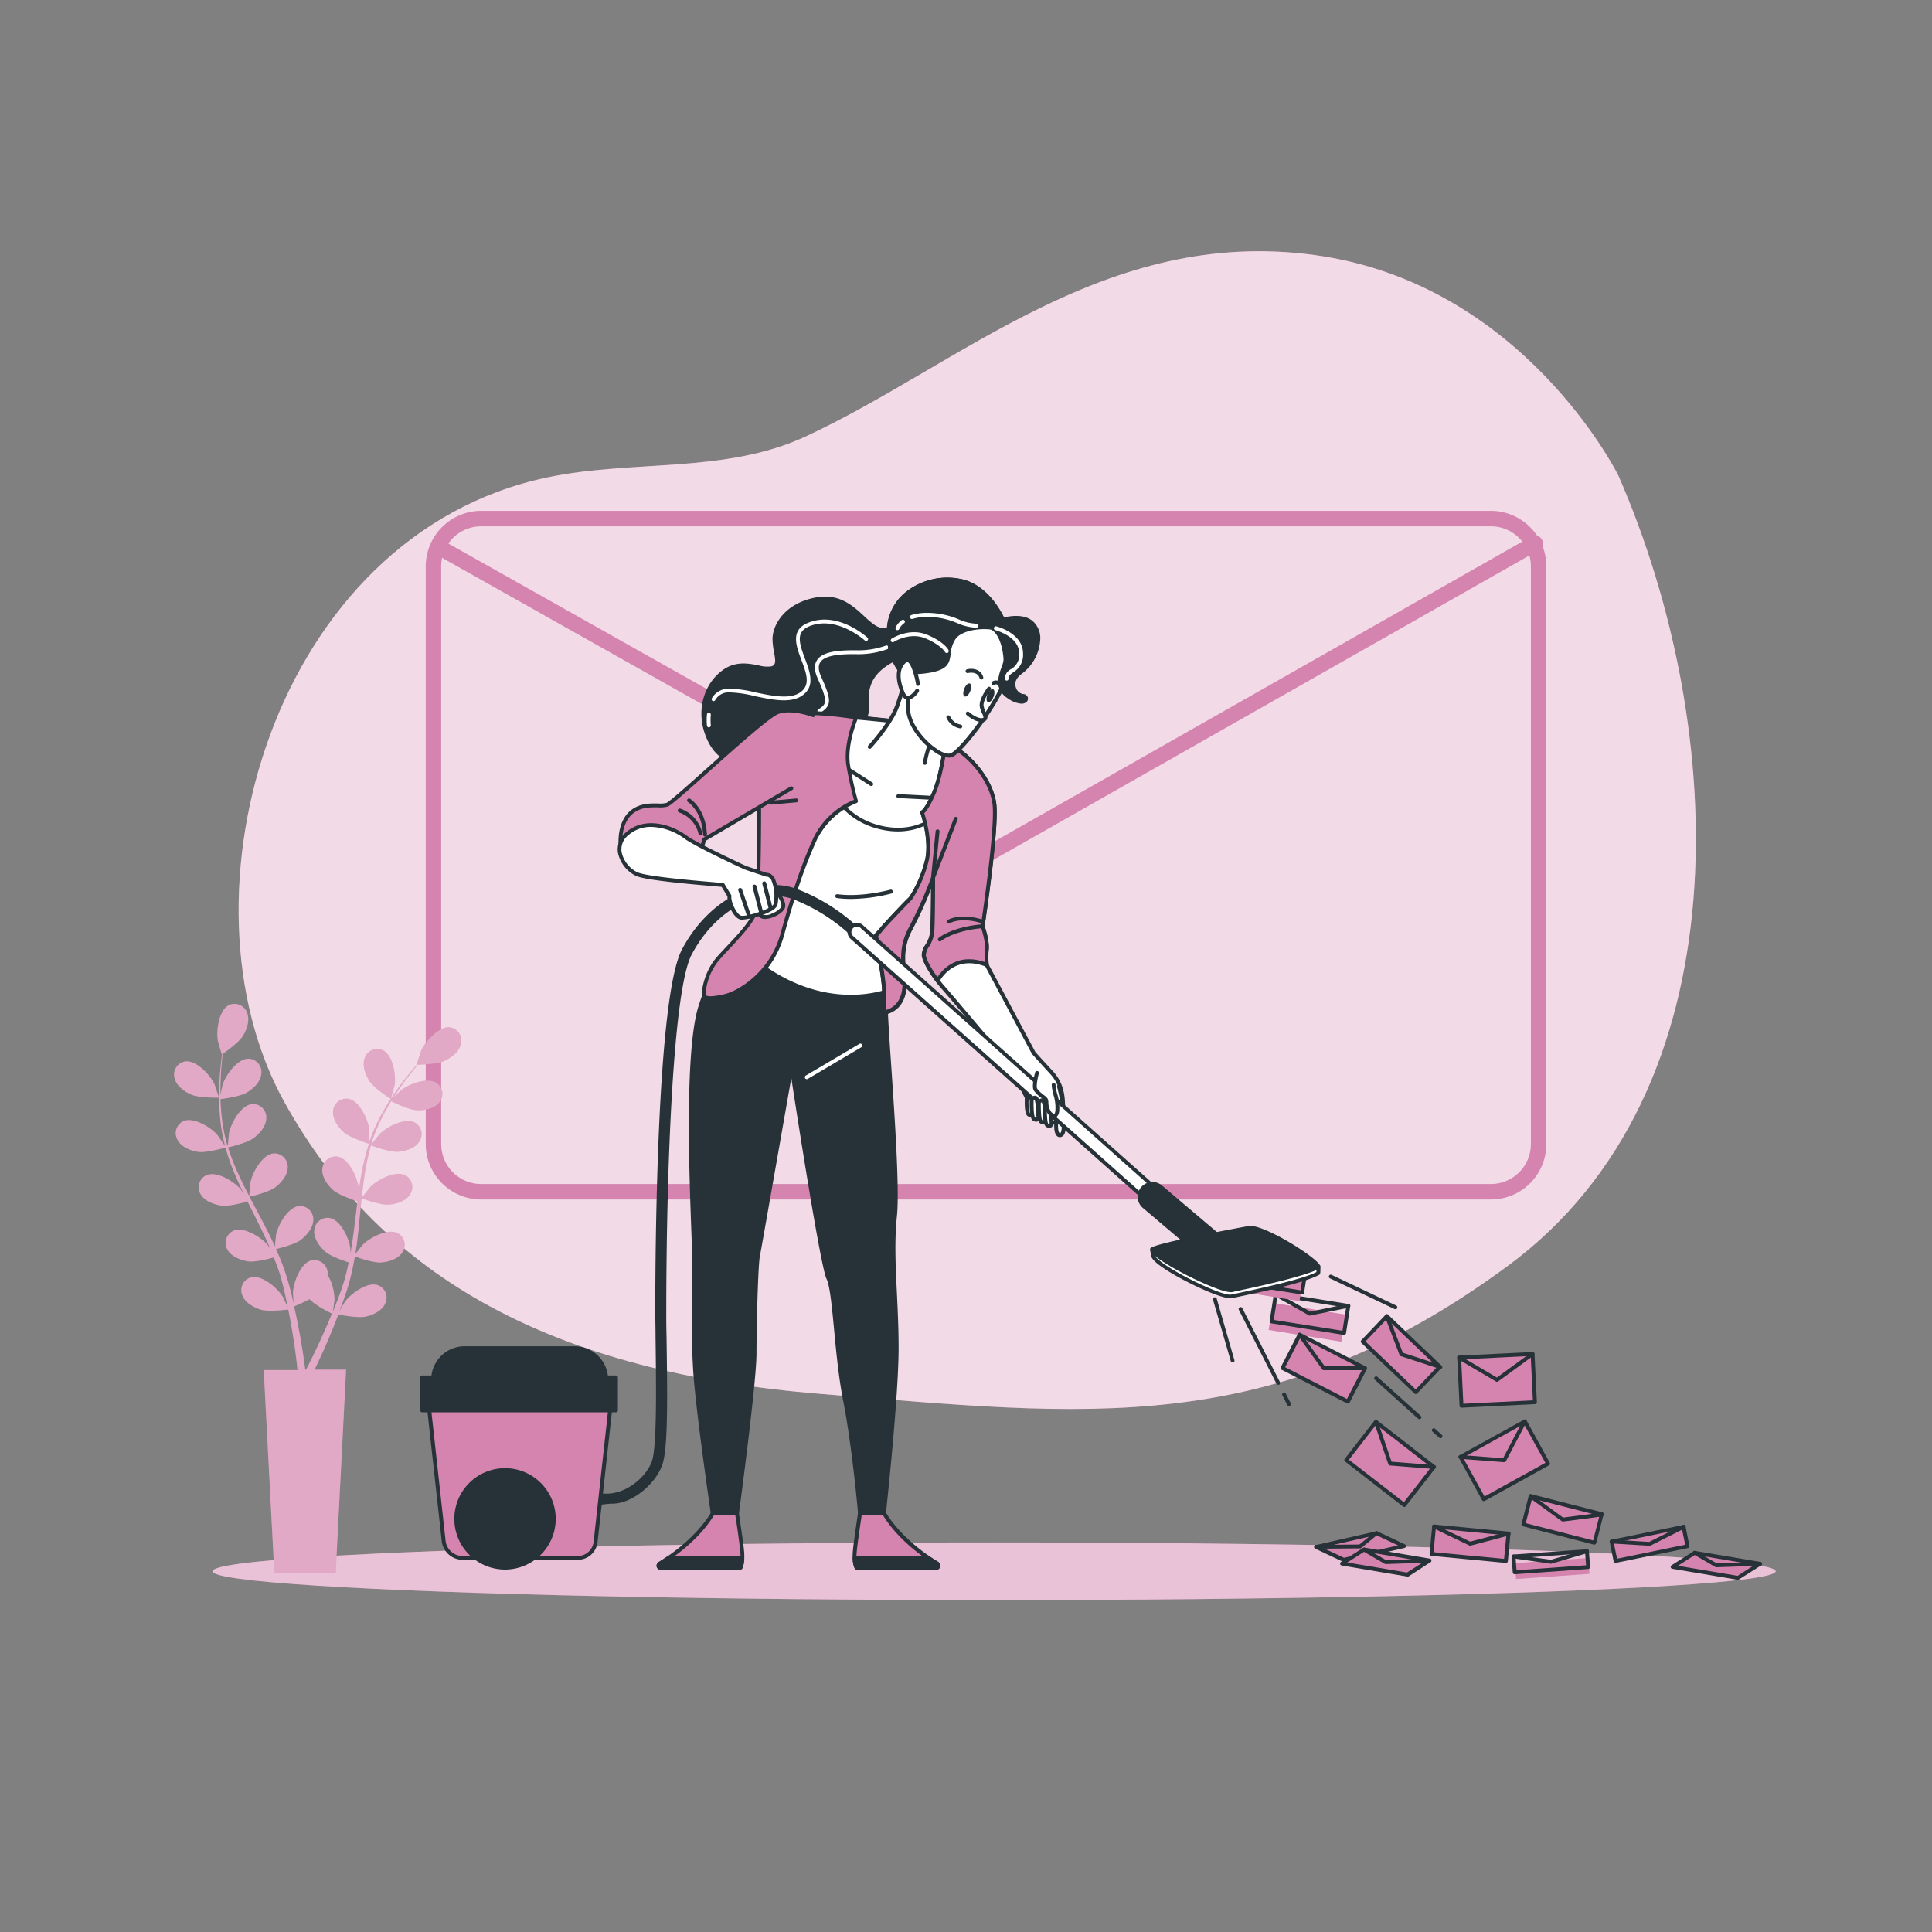 <svg xmlns="http://www.w3.org/2000/svg" viewBox="0 0 500 500"><rect x="0" y="0" width="500" height="500" fill="#808080" stroke="none"/><g id="freepik--background-simple--inject-2"><path d="M418.84,123.09S394.33,73.35,340.19,66s-91.92,28.56-131.76,47c-20.86,9.65-44.69,5.9-66.84,10.57C70.78,138.46,44.1,232,73.6,285.22c25.54,46.06,70.48,70,138.92,75.53s116.44,12,177.72-33.16S447.44,188.5,418.84,123.09Z" style="fill:#D484AE"></path><path d="M418.84,123.09S394.33,73.35,340.19,66s-91.92,28.56-131.76,47c-20.86,9.65-44.69,5.9-66.84,10.57C70.78,138.46,44.1,232,73.6,285.22c25.54,46.06,70.48,70,138.92,75.53s116.44,12,177.72-33.16S447.44,188.5,418.84,123.09Z" style="fill:#fff;opacity:0.7"></path></g><g id="freepik--Envelope--inject-2"><path d="M385.84,310.43H124.53a14.37,14.37,0,0,1-14.35-14.35V146.56a14.37,14.37,0,0,1,14.35-14.35H385.84a14.36,14.36,0,0,1,14.35,14.35V296.08A14.36,14.36,0,0,1,385.84,310.43ZM124.53,136.21a10.36,10.36,0,0,0-10.35,10.35V296.08a10.36,10.36,0,0,0,10.35,10.35H385.84a10.36,10.36,0,0,0,10.35-10.35V146.56a10.36,10.36,0,0,0-10.35-10.35Z" style="fill:#D484AE"></path><path d="M255.19,223.32a2,2,0,0,1-1-.26L112.76,143.43a2,2,0,1,1,2-3.48L255.18,219l141.1-80.14a2,2,0,0,1,2,3.48l-142.09,80.7A2,2,0,0,1,255.19,223.32Z" style="fill:#D484AE"></path></g><g id="freepik--Floor--inject-2"><ellipse cx="257.26" cy="406.64" rx="202.28" ry="7.46" style="fill:#D484AE"></ellipse><ellipse cx="257.26" cy="406.64" rx="202.28" ry="7.46" style="fill:#fff;opacity:0.5"></ellipse></g><g id="freepik--Plant--inject-2"><path d="M101.15,284.4s.93-3.4,1-3.62c.36-2.57-.46-7.76-3.09-9a3.43,3.43,0,0,0-4.68,2.07c-.71,1.93.19,4.3,1.24,5.93C96.82,281.67,101.14,284.4,101.15,284.4Z" style="fill:#D484AE"></path><path d="M116.4,265.89c-2.9-.32-6.34,3.65-7.39,6-.1.21-1.16,3.58-1.1,3.58H108c-.55.62-1.13,1.3-1.75,2-1.13,1.39-2.4,3-3.66,4.79a60.84,60.84,0,0,0-3.79,6.05,45.41,45.41,0,0,0-3.25,7.29s0,.07,0,.1c0-.86,0-3.24,0-3.42-.33-2.58-2.49-7.36-5.35-7.89a3.45,3.45,0,0,0-4,3.24c-.16,2,1.32,4.09,2.77,5.39,1.63,1.45,6.16,2.87,6.52,3A61.56,61.56,0,0,0,93.5,304c-.28,1.56-.51,3.14-.72,4.72,0-.73,0-1.39,0-1.49-.33-2.57-2.49-7.36-5.36-7.89a3.45,3.45,0,0,0-4,3.24c-.17,2,1.32,4.1,2.77,5.39s5.3,2.6,6.32,2.92c-.07.61-.15,1.22-.22,1.83-.35,2.92-.69,5.83-1.11,8.68-.14,1-.32,2-.5,3,0-.66,0-1.21,0-1.29-.33-2.58-2.49-7.36-5.35-7.89a3.45,3.45,0,0,0-4,3.24c-.16,2,1.32,4.09,2.77,5.39s4.93,2.46,6.15,2.86c-.22,1-.43,2-.68,3-.19.65-.32,1.29-.54,1.94s-.42,1.28-.62,1.91c-.44,1.21-.88,2.45-1.34,3.61-.31.81-.62,1.58-.93,2.35.16-1,.42-3,.43-3.13a13.38,13.38,0,0,0-1.8-6.5,3.84,3.84,0,0,0,0-.76,3.45,3.45,0,0,0-4.22-2.93c-2.81.75-4.59,5.69-4.72,8.29,0,.15.09,1.82.17,2.87-.14-.61-.27-1.2-.43-1.83-.29-1.25-.62-2.48-1-3.81-.2-.63-.39-1.27-.59-1.92s-.45-1.31-.68-2c-.55-1.52-1.19-3-1.87-4.55,1.09-.26,5-1.24,6.49-2.43s3.18-3.11,3.16-5.17a3.43,3.43,0,0,0-3.72-3.52c-2.89.31-5.4,4.92-5.93,7.47,0,.16-.2,2-.28,3-.41-.9-.82-1.81-1.27-2.71-1.29-2.6-2.68-5.2-4.06-7.8-.42-.79-.83-1.59-1.24-2.38.39-.09,5-1.16,6.72-2.49,1.54-1.18,3.18-3.12,3.16-5.17a3.45,3.45,0,0,0-3.72-3.53c-2.89.32-5.4,4.93-5.93,7.47,0,.19-.28,2.88-.31,3.57-.91-1.75-1.8-3.51-2.61-5.28A60.9,60.9,0,0,1,59,296.93c.18,0,5-1.13,6.77-2.49,1.54-1.18,3.17-3.12,3.15-5.17a3.45,3.45,0,0,0-3.72-3.53c-2.89.32-5.4,4.93-5.93,7.47,0,.17-.22,2.22-.28,3.2h-.17a44.74,44.74,0,0,1-1.48-7.77c-.16-1.45-.24-2.84-.28-4.19.92-.11,5.1-.67,6.84-1.72S67.4,280,67.61,278A3.44,3.44,0,0,0,64.3,274c-2.91,0-5.91,4.3-6.71,6.77,0,.13-.34,1.55-.53,2.58,0-.61,0-1.24,0-1.83,0-2.2.14-4.21.28-6,.09-1,.18-1.92.28-2.78.85-.58,4.21-2.95,5.25-4.65s1.84-4.05,1.08-6a3.45,3.45,0,0,0-4.74-1.95c-2.59,1.34-3.27,6.54-2.84,9.1,0,.23,1,3.62,1.06,3.59l.05,0c-.11.82-.23,1.7-.33,2.67-.18,1.78-.36,3.8-.41,6a60,60,0,0,0,.17,7.13,44.57,44.57,0,0,0,1.32,7.88l0,.09c-.46-.72-1.81-2.69-1.93-2.83-1.7-2-6.14-4.76-8.82-3.62A3.44,3.44,0,0,0,46,295.1c1,1.8,3.36,2.69,5.28,3,2.16.32,6.72-1,7.09-1.11a59.61,59.61,0,0,0,2.76,7.65c.63,1.45,1.3,2.9,2,4.33-.41-.61-.79-1.15-.85-1.22-1.7-2-6.14-4.76-8.82-3.62A3.44,3.44,0,0,0,51.89,309c1,1.8,3.36,2.69,5.28,3s5.86-.76,6.89-1.06c.27.55.54,1.1.82,1.65,1.32,2.63,2.65,5.25,3.87,7.86.43.91.82,1.84,1.22,2.76-.37-.55-.69-1-.74-1.06-1.7-2-6.14-4.77-8.82-3.63a3.45,3.45,0,0,0-1.53,4.9c1,1.8,3.36,2.69,5.28,3s5.48-.67,6.7-1c.38,1,.76,1.91,1.08,2.85.21.65.45,1.26.62,1.92l.54,1.94c.3,1.24.61,2.52.87,3.74.19.85.35,1.66.52,2.48-.42-.92-1.28-2.7-1.37-2.85-1.38-2.2-5.34-5.63-8.17-4.92a3.45,3.45,0,0,0-2.25,4.61c.71,1.93,2.92,3.17,4.77,3.74,2,.62,6.57,0,7.14,0,.27,1.36.52,2.67.74,3.92.76,4.32,1.23,7.95,1.52,10.49,0,.45.1.86.14,1.24H68.25L71,407.2H86.87l2.7-52.73H81.41l.18-.38c1.12-2.33,2.68-5.68,4.35-9.79.54-1.29,1.08-2.68,1.62-4.12.55.11,5,1,7.12.55,1.89-.43,4.19-1.5,5-3.37a3.44,3.44,0,0,0-1.9-4.76c-2.76-.93-7,2.21-8.51,4.3-.09.12-.93,1.57-1.44,2.49.22-.59.44-1.15.65-1.76.44-1.2.85-2.41,1.29-3.71l.57-1.93c.21-.64.35-1.34.52-2,.38-1.57.68-3.19,1-4.82,1,.38,4.81,1.69,6.75,1.55s4.37-.85,5.49-2.57a3.44,3.44,0,0,0-1.16-5c-2.58-1.33-7.22,1.12-9.06,3-.12.11-1.29,1.58-1.92,2.39.15-1,.31-2,.44-3,.35-2.89.63-5.82.91-8.74.09-.9.19-1.79.28-2.68.37.14,4.8,1.79,7,1.63,1.94-.13,4.37-.84,5.49-2.57a3.44,3.44,0,0,0-1.16-5c-2.59-1.33-7.22,1.13-9.07,3-.13.14-1.82,2.25-2.22,2.8.2-2,.43-3.92.73-5.84A60.2,60.2,0,0,1,96,296.41c.17.07,4.79,1.81,7,1.66,1.93-.14,4.36-.85,5.48-2.57a3.45,3.45,0,0,0-1.15-5c-2.59-1.33-7.23,1.13-9.07,3-.12.12-1.41,1.73-2,2.5l-.15-.07a43.81,43.81,0,0,1,3.06-7.3c.66-1.3,1.36-2.5,2.07-3.65.83.41,4.63,2.26,6.65,2.34s4.43-.36,5.74-1.95a3.45,3.45,0,0,0-.6-5.09c-2.43-1.61-7.31.32-9.34,1.94-.11.09-1.14,1.11-1.87,1.86.33-.51.66-1.05,1-1.54,1.22-1.83,2.45-3.44,3.55-4.85.63-.8,1.22-1.5,1.77-2.16,1,0,5.14-.14,6.94-1s3.77-2.36,4.2-4.37A3.45,3.45,0,0,0,116.4,265.89ZM84.35,343.63c-1.74,4-3.35,7.31-4.51,9.6l-.64,1.24H79c-.06-.45-.12-.94-.2-1.48-.35-2.57-.9-6.22-1.77-10.57-.27-1.37-.58-2.83-.92-4.33a39.73,39.73,0,0,0,4-1.87c1.49,1.61,5.3,3.5,5.8,3.74C85.38,341.24,84.86,342.47,84.35,343.63Z" style="fill:#D484AE"></path><path d="M49.47,283.27c2.09.92,7.2.8,7.2.8s-1.09-3.34-1.19-3.55c-1.12-2.34-4.67-6.21-7.55-5.82A3.44,3.44,0,0,0,45.17,279C45.64,281,47.69,282.5,49.47,283.27Z" style="fill:#D484AE"></path><path d="M49.47,283.27c2.09.92,7.2.8,7.2.8s-1.09-3.34-1.19-3.55c-1.12-2.34-4.67-6.21-7.55-5.82A3.44,3.44,0,0,0,45.17,279C45.64,281,47.69,282.5,49.47,283.27Z" style="fill:#fff;opacity:0.3"></path><path d="M101.15,284.4s.93-3.4,1-3.62c.36-2.57-.46-7.76-3.09-9a3.43,3.43,0,0,0-4.68,2.07c-.71,1.93.19,4.3,1.24,5.93C96.82,281.67,101.14,284.4,101.15,284.4Z" style="fill:#fff;opacity:0.3"></path><path d="M58.33,297a59.61,59.61,0,0,0,2.76,7.65c.63,1.45,1.3,2.9,2,4.33-.41-.61-.79-1.15-.85-1.22-1.7-2-6.14-4.76-8.82-3.62A3.44,3.44,0,0,0,51.89,309c1,1.8,3.36,2.69,5.28,3s5.86-.76,6.89-1.06c.27.55.54,1.1.82,1.65,1.32,2.63,2.65,5.25,3.87,7.86.43.91.82,1.84,1.22,2.76-.37-.55-.69-1-.74-1.06-1.7-2-6.14-4.77-8.82-3.63a3.45,3.45,0,0,0-1.53,4.9c1,1.8,3.36,2.69,5.28,3s5.48-.67,6.7-1c.38,1,.76,1.91,1.08,2.85.21.65.45,1.26.62,1.92l.54,1.94c.3,1.24.61,2.52.87,3.74.19.85.35,1.66.52,2.48-.42-.92-1.28-2.7-1.37-2.85-1.38-2.2-5.34-5.63-8.17-4.92a3.45,3.45,0,0,0-2.25,4.61c.71,1.93,2.92,3.17,4.77,3.74,2,.62,6.57,0,7.14,0,.27,1.36.52,2.67.74,3.92.76,4.32,1.23,7.95,1.52,10.49,0,.45.1.86.14,1.24H68.25L71,407.2H86.87l2.7-52.73H81.41l.18-.38c1.12-2.33,2.68-5.68,4.35-9.79.54-1.29,1.08-2.68,1.62-4.12.55.11,5,1,7.12.55,1.89-.43,4.19-1.5,5-3.37a3.44,3.44,0,0,0-1.9-4.76c-2.76-.93-7,2.21-8.51,4.3-.09.12-.93,1.57-1.44,2.49.22-.59.44-1.15.65-1.76.44-1.2.85-2.41,1.29-3.71l.57-1.93c.21-.64.35-1.34.52-2,.38-1.57.68-3.19,1-4.82,1,.38,4.81,1.69,6.75,1.55s4.37-.85,5.49-2.57a3.44,3.44,0,0,0-1.16-5c-2.58-1.33-7.22,1.12-9.06,3-.12.11-1.29,1.58-1.92,2.39.15-1,.31-2,.44-3,.35-2.89.63-5.82.91-8.74.09-.9.19-1.79.28-2.68.37.14,4.8,1.79,7,1.63,1.94-.13,4.37-.84,5.49-2.57a3.44,3.44,0,0,0-1.16-5c-2.59-1.33-7.22,1.13-9.07,3-.13.14-1.82,2.25-2.22,2.8.2-2,.43-3.92.73-5.84A60.2,60.2,0,0,1,96,296.41c.17.07,4.79,1.81,7,1.66,1.93-.14,4.36-.85,5.48-2.57a3.45,3.45,0,0,0-1.15-5c-2.59-1.33-7.23,1.13-9.07,3-.12.12-1.41,1.73-2,2.5l-.15-.07a43.81,43.81,0,0,1,3.06-7.3c.66-1.3,1.36-2.5,2.07-3.65.83.41,4.63,2.26,6.65,2.34s4.43-.36,5.74-1.95a3.45,3.45,0,0,0-.6-5.09c-2.43-1.61-7.31.32-9.34,1.94-.11.09-1.14,1.11-1.87,1.86.33-.51.66-1.05,1-1.54,1.22-1.83,2.45-3.44,3.55-4.85.63-.8,1.22-1.5,1.77-2.16,1,0,5.14-.14,6.94-1s3.77-2.36,4.2-4.37a3.45,3.45,0,0,0-2.88-4.24c-2.9-.32-6.34,3.65-7.39,6-.1.21-1.16,3.58-1.1,3.58H108c-.55.62-1.13,1.3-1.75,2-1.13,1.39-2.4,3-3.66,4.79a60.84,60.84,0,0,0-3.79,6.05,45.41,45.41,0,0,0-3.25,7.29s0,.07,0,.1c0-.86,0-3.24,0-3.42-.33-2.58-2.49-7.36-5.35-7.89a3.45,3.45,0,0,0-4,3.24c-.16,2,1.32,4.09,2.77,5.39,1.63,1.45,6.16,2.87,6.52,3A61.56,61.56,0,0,0,93.5,304c-.28,1.56-.51,3.14-.72,4.72,0-.73,0-1.39,0-1.49-.33-2.57-2.49-7.36-5.36-7.89a3.45,3.45,0,0,0-4,3.24c-.17,2,1.32,4.1,2.77,5.39s5.3,2.6,6.32,2.92c-.07.61-.15,1.22-.22,1.83-.35,2.92-.69,5.83-1.11,8.68-.14,1-.32,2-.5,3,0-.66,0-1.21,0-1.29-.33-2.58-2.49-7.36-5.35-7.89a3.45,3.45,0,0,0-4,3.24c-.16,2,1.32,4.09,2.77,5.39s4.93,2.46,6.15,2.86c-.22,1-.43,2-.68,3-.19.65-.32,1.29-.54,1.94s-.42,1.28-.62,1.91c-.44,1.21-.88,2.45-1.34,3.61-.31.81-.62,1.58-.93,2.35.16-1,.42-3,.43-3.13a13.38,13.38,0,0,0-1.8-6.5,3.84,3.84,0,0,0,0-.76,3.45,3.45,0,0,0-4.22-2.93c-2.81.75-4.59,5.69-4.72,8.29,0,.15.09,1.82.17,2.87-.14-.61-.27-1.2-.43-1.83-.29-1.25-.62-2.48-1-3.81-.2-.63-.39-1.27-.59-1.92s-.45-1.31-.68-2c-.55-1.52-1.19-3-1.87-4.55,1.09-.26,5-1.24,6.49-2.43s3.18-3.11,3.16-5.17a3.43,3.43,0,0,0-3.72-3.52c-2.89.31-5.4,4.92-5.93,7.47,0,.16-.2,2-.28,3-.41-.9-.82-1.81-1.27-2.71-1.29-2.6-2.68-5.2-4.06-7.8-.42-.79-.83-1.59-1.24-2.38.39-.09,5-1.16,6.72-2.49,1.54-1.18,3.18-3.12,3.16-5.17a3.45,3.45,0,0,0-3.72-3.53c-2.89.32-5.4,4.93-5.93,7.47,0,.19-.28,2.88-.31,3.57-.91-1.75-1.8-3.51-2.61-5.28A60.9,60.9,0,0,1,59,296.93c.18,0,5-1.13,6.77-2.49,1.54-1.18,3.17-3.12,3.15-5.17a3.45,3.45,0,0,0-3.72-3.53c-2.89.32-5.4,4.93-5.93,7.47,0,.17-.22,2.22-.28,3.2h-.17a44.74,44.74,0,0,1-1.48-7.77c-.16-1.45-.24-2.84-.28-4.19.92-.11,5.1-.67,6.84-1.72S67.4,280,67.61,278A3.44,3.44,0,0,0,64.3,274c-2.91,0-5.91,4.3-6.71,6.77,0,.13-.34,1.55-.53,2.58,0-.61,0-1.24,0-1.83,0-2.2.14-4.21.28-6,.09-1,.18-1.92.28-2.78.85-.58,4.21-2.95,5.25-4.65s1.84-4.05,1.08-6a3.45,3.45,0,0,0-4.74-1.95c-2.59,1.34-3.27,6.54-2.84,9.1,0,.23,1,3.62,1.06,3.59l.05,0c-.11.82-.23,1.7-.33,2.67-.18,1.78-.36,3.8-.41,6a60,60,0,0,0,.17,7.13,44.57,44.57,0,0,0,1.32,7.88l0,.09c-.46-.72-1.81-2.69-1.93-2.83-1.7-2-6.14-4.76-8.82-3.62A3.44,3.44,0,0,0,46,295.1c1,1.8,3.36,2.69,5.28,3C53.4,298.39,58,297.07,58.33,297ZM80.1,336.22c1.49,1.61,5.3,3.5,5.8,3.74-.52,1.28-1,2.51-1.55,3.67-1.74,4-3.35,7.31-4.51,9.6l-.64,1.24H79c-.06-.45-.12-.94-.2-1.48-.35-2.57-.9-6.22-1.77-10.57-.27-1.37-.58-2.83-.92-4.33A39.73,39.73,0,0,0,80.1,336.22Z" style="fill:#fff;opacity:0.3"></path></g><g id="freepik--Mails--inject-2"><rect x="377.92" y="350.86" width="19.01" height="12.49" transform="translate(-16.94 19.3) rotate(-2.79)" style="fill:#D484AE"></rect><path d="M378.23,364.31a.51.51,0,0,1-.5-.48l-.6-12.47a.52.52,0,0,1,.12-.36.53.53,0,0,1,.35-.17l19-.92a.47.47,0,0,1,.53.47l.61,12.48a.53.53,0,0,1-.13.36.48.48,0,0,1-.35.16l-19,.93Zm-.08-12.5.56,11.48,18-.88-.56-11.48Z" style="fill:#263238"></path><path d="M387.42,357.61a.45.45,0,0,1-.25-.07l-9.8-5.78a.49.49,0,0,1-.18-.68.51.51,0,0,1,.69-.18l9.51,5.61,8.92-6.51a.51.51,0,0,1,.7.11.5.5,0,0,1-.11.7l-9.18,6.7A.49.49,0,0,1,387.42,357.61Z" style="fill:#263238"></path><rect x="391.87" y="402.13" width="19.01" height="4.11" transform="matrix(1, -0.07, 0.07, 1, -27.96, 29.83)" style="fill:#D484AE"></rect><path d="M392,407.41a.5.5,0,0,1-.5-.46l-.29-4.1a.51.51,0,0,1,.46-.54l19-1.36a.51.51,0,0,1,.54.46l.29,4.1a.49.49,0,0,1-.12.37.51.51,0,0,1-.34.17l-19,1.36Zm.24-4.13.23,3.1,18-1.29-.23-3.11Z" style="fill:#263238"></path><path d="M401.38,404.68h-.08l-9.62-1.37a.5.5,0,0,1-.43-.57.51.51,0,0,1,.57-.42l9.52,1.35,9.23-2.7a.5.5,0,0,1,.62.34.51.51,0,0,1-.34.62l-9.33,2.73Z" style="fill:#263238"></path><rect x="394.9" y="389.43" width="19.01" height="7.6" transform="translate(110.2 -88.03) rotate(14.36)" style="fill:#D484AE"></rect><path d="M412.66,399.76h-.12L394.13,395a.5.5,0,0,1-.36-.61l1.88-7.35a.5.5,0,0,1,.61-.36l18.41,4.71a.52.52,0,0,1,.31.23.46.46,0,0,1,0,.38l-1.88,7.36a.56.56,0,0,1-.23.31A.58.58,0,0,1,412.66,399.76Zm-17.8-5.57,17.44,4.47,1.64-6.4L396.5,387.8Z" style="fill:#263238"></path><path d="M404.4,393.73a.54.54,0,0,1-.3-.1l-8.26-6a.51.51,0,0,1-.11-.7.5.5,0,0,1,.7-.1l8.1,5.92,10-1.3a.5.5,0,0,1,.13,1l-10.15,1.32Z" style="fill:#263238"></path><rect x="379.75" y="371.66" width="19.01" height="12.49" transform="translate(-134.23 235.45) rotate(-28.93)" style="fill:#D484AE"></rect><path d="M384,388.47l-.14,0a.48.48,0,0,1-.3-.24l-6-10.93a.49.49,0,0,1,.19-.68l16.64-9.19a.5.5,0,0,1,.68.19l6,10.93a.51.51,0,0,1-.2.68l-16.63,9.2A.53.53,0,0,1,384,388.47Zm-5.37-11.24,5.56,10.06,15.76-8.71-5.56-10.06Z" style="fill:#263238"></path><path d="M389.25,378.41h0l-11.33-.86a.5.5,0,1,1,.07-1l11,.84,5.15-9.77a.49.49,0,0,1,.67-.21.5.5,0,0,1,.21.68l-5.3,10.06A.49.49,0,0,1,389.25,378.41Z" style="fill:#263238"></path><rect x="417.39" y="396.98" width="19.01" height="5.14" transform="translate(-71.59 93.95) rotate(-11.59)" style="fill:#D484AE"></rect><path d="M418.09,404.48a.48.48,0,0,1-.48-.4l-1-5a.51.51,0,0,1,.07-.38.49.49,0,0,1,.32-.21l18.62-3.83a.51.51,0,0,1,.38.08.49.49,0,0,1,.21.31l1,5a.5.5,0,0,1-.39.59l-18.62,3.82Zm-.44-5.15.84,4.06,17.64-3.62-.84-4.06Z" style="fill:#263238"></path><path d="M426.89,400.05h0l-9.83-.61a.49.49,0,0,1-.47-.53.47.47,0,0,1,.53-.46l9.69.6,8.68-4.37a.5.5,0,1,1,.45.89l-8.8,4.43A.42.42,0,0,1,426.89,400.05Z" style="fill:#263238"></path><rect x="329.51" y="336.46" width="19.01" height="7.08" transform="matrix(0.99, 0.16, -0.16, 0.99, 57.07, -48.63)" style="fill:#D484AE"></rect><path d="M347.85,345.47h-.08l-18.78-3a.5.5,0,0,1-.41-.57l1.1-7a.48.48,0,0,1,.2-.33.49.49,0,0,1,.37-.09l18.78,3a.49.49,0,0,1,.41.57l-1.1,7a.49.49,0,0,1-.49.42Zm-18.21-3.87,17.79,2.8.95-6-17.79-2.81Z" style="fill:#263238"></path><path d="M339,340.5a.42.42,0,0,1-.24-.07l-8.84-5a.5.5,0,0,1,.49-.87l8.67,4.88,9.76-2a.5.5,0,0,1,.2,1l-9.94,2Z" style="fill:#263238"></path><rect x="318.66" y="326.03" width="19.01" height="7.08" transform="matrix(0.99, 0.16, -0.16, 0.99, 55.31, -47.07)" style="fill:#D484AE"></rect><path d="M337,335h-.08l-18.78-2.95a.5.5,0,0,1-.41-.58l1.1-7a.46.46,0,0,1,.2-.32.49.49,0,0,1,.37-.09l18.78,2.95a.5.5,0,0,1,.41.58l-1.1,7a.46.46,0,0,1-.2.32A.45.45,0,0,1,337,335Zm-18.21-3.87,17.79,2.8.95-6-17.79-2.8Z" style="fill:#263238"></path><path d="M328.16,330.07a.51.51,0,0,1-.24-.07l-8.84-5a.51.51,0,0,1-.19-.69.5.5,0,0,1,.68-.19l8.67,4.89,9.76-2a.5.5,0,0,1,.59.39.51.51,0,0,1-.39.59l-9.94,2Z" style="fill:#263238"></path><rect x="353.17" y="345.93" width="19.01" height="9.05" transform="translate(341.75 -153.44) rotate(43.6)" style="fill:#D484AE"></rect><path d="M366.43,360.79a.47.47,0,0,1-.34-.13l-13.77-13.11a.5.5,0,0,1,0-.71l6.24-6.56a.51.51,0,0,1,.35-.15.48.48,0,0,1,.36.14L373,353.38a.49.49,0,0,1,0,.7l-6.25,6.56a.49.49,0,0,1-.35.15Zm-13.05-13.62,13,12.42,5.56-5.84-13-12.41Z" style="fill:#263238"></path><path d="M372.68,354.24a.41.41,0,0,1-.16,0l-10-3.27a.49.49,0,0,1-.31-.3l-3.76-9.83a.5.5,0,1,1,.93-.36l3.67,9.61,9.78,3.2a.5.5,0,0,1-.15,1Z" style="fill:#263238"></path><rect x="350.23" y="372.52" width="19.01" height="12.49" transform="translate(307.86 -141.02) rotate(37.82)" style="fill:#D484AE"></rect><path d="M363.41,390a.47.47,0,0,1-.3-.1l-15-11.66a.53.53,0,0,1-.19-.33.55.55,0,0,1,.1-.37l7.66-9.86a.51.51,0,0,1,.71-.09l15,11.65a.53.53,0,0,1,.19.33.52.52,0,0,1-.1.37l-7.66,9.87A.5.5,0,0,1,363.41,390ZM349.1,377.78l14.22,11,7.05-9.07L356.15,368.7Z" style="fill:#263238"></path><path d="M371.07,380.16h0l-11.33-.9a.51.51,0,0,1-.44-.34l-3.67-10.76a.5.5,0,0,1,.94-.32l3.57,10.45,11,.87a.5.5,0,0,1,0,1Z" style="fill:#263238"></path><polygon points="347.76 403.67 363.36 400.12 356.22 396.75 340.62 400.31 347.76 403.67" style="fill:#D484AE"></polygon><path d="M347.76,404.17a.49.49,0,0,1-.21,0l-7.14-3.36a.51.51,0,0,1-.28-.51.48.48,0,0,1,.38-.43l15.6-3.56a.47.47,0,0,1,.33,0l7.13,3.36a.52.52,0,0,1,.29.51.51.51,0,0,1-.39.43l-15.6,3.56Zm-5.61-3.69,5.67,2.67,14-3.2-5.66-2.67Z" style="fill:#263238"></path><path d="M340.62,400.81a.5.5,0,1,1,0-1l11.19-.09,4.1-3.35a.49.49,0,0,1,.7.07.5.5,0,0,1-.07.7l-4.23,3.46a.52.52,0,0,1-.32.11l-11.36.1Z" style="fill:#263238"></path><rect x="370.77" y="395.95" width="19.34" height="7.13" transform="translate(39.52 -34.21) rotate(5.43)" style="fill:#D484AE"></rect><path d="M389.73,404.48h-.05l-19.25-1.83a.51.51,0,0,1-.45-.55l.68-7.1a.48.48,0,0,1,.18-.34.52.52,0,0,1,.36-.11l19.25,1.83a.49.49,0,0,1,.45.54l-.67,7.11a.57.57,0,0,1-.18.34A.54.54,0,0,1,389.73,404.48ZM371,401.7l18.26,1.73.58-6.1-18.26-1.74Z" style="fill:#263238"></path><path d="M380.44,400a.44.44,0,0,1-.22-.05l-9.28-4.46a.5.5,0,1,1,.43-.9l9.12,4.38,9.79-2.59a.5.5,0,1,1,.25,1l-10,2.64Z" style="fill:#263238"></path><rect x="333.08" y="349.23" width="19.01" height="9.7" transform="translate(199.65 -117.42) rotate(27.19)" style="fill:#D484AE"></rect><path d="M348.82,363.23a.68.68,0,0,1-.23-.05l-16.9-8.69a.5.5,0,0,1-.22-.67l4.43-8.63a.5.5,0,0,1,.68-.21l16.9,8.68a.51.51,0,0,1,.25.29.5.5,0,0,1,0,.38L349.27,363A.51.51,0,0,1,348.82,363.23Zm-16.23-9.4,16,8.23,4-7.74-16-8.23Z" style="fill:#263238"></path><path d="M353.26,354.6h0l-10.67,0a.49.49,0,0,1-.4-.21l-6.24-8.66a.5.5,0,0,1,.12-.7.49.49,0,0,1,.69.12l6.09,8.45,10.42,0a.52.52,0,0,1,.5.51A.51.51,0,0,1,353.26,354.6Z" style="fill:#263238"></path><polygon points="347.32 404.68 364.22 407.52 369.93 403.88 353.02 401.04 347.32 404.68" style="fill:#D484AE"></polygon><path d="M364.22,408h-.08l-16.91-2.85a.5.5,0,0,1-.18-.91l5.71-3.64a.47.47,0,0,1,.35-.08l16.9,2.85a.49.49,0,0,1,.41.39.51.51,0,0,1-.22.53L364.49,408A.5.5,0,0,1,364.22,408Zm-15.54-3.63,15.44,2.6,4.45-2.84-15.44-2.6Z" style="fill:#263238"></path><path d="M358.62,404.78a.47.47,0,0,1-.25-.07l-5.6-3.24a.5.5,0,0,1-.18-.68.51.51,0,0,1,.69-.19l5.47,3.18,11.16-.4a.52.52,0,0,1,.52.49.49.49,0,0,1-.48.51l-11.31.4Z" style="fill:#263238"></path><polygon points="432.87 405.5 449.78 408.35 455.48 404.7 438.58 401.86 432.87 405.5" style="fill:#D484AE"></polygon><path d="M449.78,408.84h-.09L432.79,406a.49.49,0,0,1-.41-.39.51.51,0,0,1,.22-.52l5.71-3.64a.48.48,0,0,1,.35-.08l16.91,2.85a.5.5,0,0,1,.4.39.49.49,0,0,1-.22.53L450,408.77A.48.48,0,0,1,449.78,408.84Zm-15.55-3.62,15.44,2.6,4.45-2.84-15.44-2.6Z" style="fill:#263238"></path><path d="M444.18,405.6a.43.43,0,0,1-.25-.07l-5.6-3.24a.51.51,0,0,1-.19-.68.52.52,0,0,1,.69-.19l5.47,3.18,11.17-.4a.51.51,0,0,1,.51.49.49.49,0,0,1-.48.51l-11.31.4Z" style="fill:#263238"></path></g><g id="freepik--Character--inject-2"><path d="M232.93,161.26s-3.16,3.31-6.79.94-7.09-8.52-14.83-7.1-10.88,6.63-10.88,10.26,1.89,6.78-.63,7.57-7.57-2.52-12.31.79-6.78,9.94-4.57,16.09,6,8,15.3,9.31,20.67-6.63,24.3-11.05.47-6.78,2.68-11.67,8.52-6.63,9.46-7.26S238.13,160.94,232.93,161.26Z" style="fill:#263238"></path><path d="M200.24,199.75a14.48,14.48,0,0,1-2.09-.14c-8.9-1.2-13.28-2.88-15.7-9.63-2.25-6.28-.3-13.13,4.76-16.67,3.22-2.26,6.52-1.62,9.17-1.1a7.61,7.61,0,0,0,3.27.24c1.16-.36,1.11-1.28.68-3.62a19.23,19.23,0,0,1-.4-3.47c0-3.49,3-9.23,11.29-10.75,6-1.1,9.58,2.21,12.45,4.87a22.19,22.19,0,0,0,2.75,2.3c3.24,2.12,6-.75,6.15-.87a.45.45,0,0,1,.33-.15,3.06,3.06,0,0,1,3.47,2.08c.77,2.3-.51,6.1-1.43,6.72a7.92,7.92,0,0,1-1.17.55c-2.08.89-6.42,2.73-8.12,6.5a10.15,10.15,0,0,0-.79,5.18,8.19,8.19,0,0,1-2,6.6C219.32,192.75,209.12,199.75,200.24,199.75Zm-7.79-27a7.87,7.87,0,0,0-4.67,1.41c-4.69,3.28-6.49,9.66-4.39,15.51,2,5.68,5.38,7.69,14.9,9,8.93,1.21,20.1-6.31,23.84-10.86a7.29,7.29,0,0,0,1.73-5.92,11.18,11.18,0,0,1,.88-5.65c1.86-4.12,6.44-6.06,8.64-7,.46-.2.86-.37,1-.46.44-.34,1.75-3.66,1-5.66a2.07,2.07,0,0,0-2.25-1.32c-.72.65-3.81,3.13-7.27.87a22.3,22.3,0,0,1-2.88-2.41c-2.84-2.64-6.06-5.63-11.58-4.62-7.69,1.42-10.48,6.62-10.48,9.77a17.65,17.65,0,0,0,.39,3.29c.38,2.11.74,4.1-1.37,4.76a8.15,8.15,0,0,1-3.76-.22A19.7,19.7,0,0,0,192.45,172.72Z" style="fill:#263238"></path><path d="M183.46,188.25a.5.5,0,0,1-.5-.45,14.84,14.84,0,0,1,0-2.9.5.5,0,0,1,.54-.45.5.5,0,0,1,.45.55,15.58,15.58,0,0,0,0,2.69.5.5,0,0,1-.44.55Z" style="fill:#fff"></path><path d="M184.67,181.45a.52.52,0,0,1-.27-.07.51.51,0,0,1-.16-.69,5,5,0,0,1,4.16-2.46,31.51,31.51,0,0,1,7.29,1c4.82,1,9.8,2,12.25-.79,1.63-1.88.58-4.68-.54-7.64-1.35-3.61-2.89-7.7,1.66-9.59,7.67-3.2,15.13,3.53,15.45,3.82a.51.51,0,0,1,0,.71.5.5,0,0,1-.71,0c-.07-.07-7.32-6.58-14.39-3.64-3.4,1.42-2.69,4.09-1.1,8.32,1.16,3.1,2.37,6.32.36,8.64-2.84,3.27-8.11,2.18-13.21,1.12a30.45,30.45,0,0,0-7-1,4,4,0,0,0-3.36,2A.48.48,0,0,1,184.67,181.45Z" style="fill:#fff"></path><path d="M212.05,184.52a.52.52,0,0,1-.43-.24.51.51,0,0,1,.16-.69c2.13-1.33,2.58-1.93-.19-8.07-.86-1.92-.91-3.49-.15-4.67,1.53-2.36,5.93-2.56,9.93-2.56a21.53,21.53,0,0,0,7.88-1.2.49.49,0,0,1,.66.25.5.5,0,0,1-.25.66,22,22,0,0,1-8.29,1.29c-2.7,0-7.73,0-9.09,2.11-.57.87-.49,2.12.22,3.71,2.76,6.11,2.73,7.51-.19,9.33A.5.5,0,0,1,212.05,184.52Z" style="fill:#fff"></path><path d="M249.91,214.34c-1.51,5.85-11,15.17-14.3,18.21s-8.89,9.54-8.89,9.54,2.6,10.4,2.6,17.77,3.47,44.45,2.38,54.85.44,21.11.44,34.12-3.3,42.84-3.3,42.84h-6.29s-1.47-17.13-3.85-29.27-2.6-28.18-4.34-31.65-9.54-54.84-9.54-54.84-8.24,47-8.67,49.21-.87,17.34-.87,25.14-4.55,41.41-4.55,41.41h-6.29s-3.9-26.45-4.55-37.07-.21-20.16-.21-27.53-2.82-52,1.51-66.34,13.66-19.51,15.18-24.28.21-32.73,1.73-38.59,5.86-12.79,12.36-12.79,21.89,1.74,21.89,1.74,11.71,4.33,16.48,8.23,4.55,10.84,4.55,10.84" style="fill:#263238"></path><path d="M228.84,392.17h-6.29a.49.49,0,0,1-.49-.46c0-.17-1.5-17.24-3.85-29.21-1.16-5.89-1.8-12.6-2.36-18.52s-1.08-11.29-1.94-13c-1.52-3.05-7.41-40.83-9.12-52-1.84,10.49-7.78,44.37-8.15,46.22-.43,2.17-.86,17.43-.86,25.05s-4.37,40.1-4.55,41.48a.51.51,0,0,1-.5.43h-6.29a.5.5,0,0,1-.49-.43c0-.26-3.91-26.59-4.56-37.11-.47-7.8-.37-14.92-.28-21.21,0-2.26.07-4.38.07-6.35,0-1.41-.11-4.26-.24-7.87-.57-15.24-1.75-47,1.77-58.61,2.8-9.22,7.63-14.7,11.16-18.69,2-2.22,3.5-4,4-5.6.74-2.32.79-10.68.84-18.77.06-8.26.11-16.81.89-19.79,1.7-6.56,6.33-13.17,12.84-13.17s21.8,1.72,21.95,1.74a.27.27,0,0,1,.12,0c.48.18,11.84,4.41,16.62,8.32s4.74,11,4.73,11.24a.48.48,0,0,1-.51.48.51.51,0,0,1-.49-.51c0-.07.15-6.74-4.37-10.44s-15.39-7.8-16.27-8.13c-1.07-.12-15.59-1.73-21.78-1.73-6,0-10.27,6.24-11.87,12.42-.75,2.86-.8,11.34-.86,19.55,0,8.54-.1,16.6-.89,19.06-.58,1.83-2.19,3.65-4.22,6-3.47,3.93-8.22,9.31-11,18.32-3.48,11.48-2.3,43.09-1.74,58.29.14,3.76.25,6.47.25,7.9,0,2,0,4.1-.07,6.37-.09,6.27-.19,13.37.28,21.13.6,9.74,4,33.15,4.49,36.6h5.41c.54-4,4.49-33.7,4.49-40.91,0-7.66.44-23,.88-25.24s8.59-48.73,8.67-49.2a.52.52,0,0,1,.5-.41.5.5,0,0,1,.49.42c2.69,17.75,8.14,52,9.49,54.7.94,1.88,1.42,6.94,2,13.35.56,5.9,1.2,12.59,2.35,18.43,2.14,10.92,3.57,26.05,3.82,28.86h5.38c.41-3.77,3.25-30.38,3.25-42.34,0-5-.23-9.66-.44-14.14-.34-7-.66-13.61,0-20,.7-6.76-.56-25.27-1.48-38.78-.49-7.22-.91-13.45-.91-16,0-7.22-2.56-17.55-2.59-17.65a.49.49,0,0,1,.11-.45c.06-.07,5.69-6.56,8.93-9.58,2.94-2.74,12.65-12.15,14.16-18a.5.5,0,1,1,1,.25c-1.58,6.08-11.46,15.66-14.45,18.45s-7.72,8.21-8.68,9.31c.39,1.65,2.55,10.94,2.55,17.64,0,2.54.42,8.75.91,15.95.92,13.55,2.19,32.1,1.47,38.95-.66,6.35-.34,12.92,0,19.88.21,4.5.44,9.15.44,14.19,0,12.88-3.27,42.6-3.3,42.9A.5.5,0,0,1,228.84,392.17Z" style="fill:#263238"></path><path d="M208.79,279.28a.49.49,0,0,1-.43-.24.51.51,0,0,1,.18-.69l13.88-8.2a.5.5,0,0,1,.51.86l-13.88,8.2A.48.48,0,0,1,208.79,279.28Z" style="fill:#fff"></path><path d="M248.83,195c-4.77-3.9-16.48-8.23-16.48-8.23s-15.39-1.74-21.89-1.74S199.62,192,198.1,197.86s-.21,33.82-1.73,38.59c-.59,1.84-2.34,3.75-4.52,6.22,5.85,4.51,17.09,10.2,37,10.86a112.93,112.93,0,0,0-2.14-11.44s5.63-6.51,8.89-9.54,12.79-12.36,14.3-18.21l3.47-8.46S253.6,199,248.83,195Z" style="fill:#fff"></path><path d="M228.86,254h0c-19.93-.66-31.28-6.32-37.29-11a.49.49,0,0,1-.19-.35.49.49,0,0,1,.12-.38l.38-.43c2-2.22,3.51-4,4-5.61.74-2.32.79-10.68.84-18.77.06-8.26.11-16.81.89-19.79,1.7-6.56,6.33-13.17,12.84-13.17s21.8,1.72,21.95,1.74a.27.27,0,0,1,.12,0c.48.18,11.84,4.41,16.62,8.32h0c4.9,4,4.74,11,4.73,11.24a.47.47,0,0,1,0,.17l-3.47,8.46c-1.56,6-11.44,15.59-14.43,18.38s-7.72,8.21-8.68,9.31c.27,1.16,1.43,6.12,2.08,11.25a.48.48,0,0,1-.12.4A.52.52,0,0,1,228.86,254ZM192.58,242.6c5.94,4.44,16.86,9.69,35.7,10.41-.75-5.56-2-10.75-2.05-10.8a.49.49,0,0,1,.11-.45c.06-.07,5.69-6.56,8.93-9.58,2.94-2.74,12.65-12.15,14.16-18l3.45-8.43c0-.79-.13-6.88-4.37-10.35h0c-4.48-3.67-15.39-7.8-16.27-8.13-1.07-.12-15.59-1.73-21.78-1.73-6,0-10.27,6.24-11.87,12.42-.75,2.86-.8,11.34-.86,19.55,0,8.54-.1,16.6-.89,19.06-.58,1.84-2.19,3.66-4.23,6Z" style="fill:#263238"></path><path d="M240.33,206.93h0l-7.82-.39A.49.49,0,0,1,232,206a.5.5,0,0,1,.52-.48l7.82.4a.49.49,0,0,1,.47.52A.49.49,0,0,1,240.33,206.93Z" style="fill:#263238"></path><path d="M225.48,203.42a.56.56,0,0,1-.27-.08l-5.47-3.52a.5.5,0,1,1,.54-.84l5.47,3.52a.5.5,0,0,1,.15.69A.48.48,0,0,1,225.48,203.42Z" style="fill:#263238"></path><path d="M190.41,244.34c16.73,16.33,32.29,14.27,38.77,12.35a104.28,104.28,0,0,0-2.46-14.6s5.63-6.51,8.89-9.54,12.79-12.36,14.3-18.21l3.47-8.46a16.55,16.55,0,0,0-1.83-7.51c-3.23,7.88-10.08,18.59-23.06,15.94-16.58-3.4-17.71-22.7-17.61-29.24h-.42c-6.5,0-10.84,6.94-12.36,12.79s-.21,33.82-1.73,38.59C195.66,238.68,193.23,241,190.41,244.34Z" style="fill:#fff"></path><path d="M220.16,258.45c-7.83,0-18.73-2.66-30.1-13.75a.51.51,0,0,1,0-.69c.63-.74,1.24-1.43,1.82-2.08,2-2.23,3.52-4,4-5.63.74-2.32.79-10.68.84-18.77.06-8.26.11-16.81.89-19.79,1.7-6.56,6.33-13.17,12.84-13.17h.34a.62.62,0,0,1,.39.16.56.56,0,0,1,.19.35c-.09,5.9.88,25.39,17.21,28.74,12.27,2.5,19-7.12,22.49-15.64a.51.51,0,0,1,.91-.05,16.73,16.73,0,0,1,1.89,7.77.47.47,0,0,1,0,.17l-3.47,8.46c-1.56,6-11.44,15.59-14.43,18.38s-7.72,8.21-8.68,9.31a105,105,0,0,1,2.41,14.43.51.51,0,0,1-.35.52A32.81,32.81,0,0,1,220.16,258.45ZM191.1,244.31c16.24,15.62,31.38,13.74,37.55,12a104.28,104.28,0,0,0-2.42-14.11.49.49,0,0,1,.11-.45c.06-.07,5.69-6.56,8.93-9.58,2.94-2.74,12.65-12.15,14.16-18l3.45-8.43a16.32,16.32,0,0,0-1.3-6.21c-3.19,7.29-10.18,17.89-23.19,15.23-16.64-3.41-18-22.6-18-29.23-5.93.06-10.19,6.27-11.78,12.42-.75,2.86-.8,11.34-.86,19.55,0,8.54-.1,16.6-.89,19.06-.58,1.84-2.2,3.67-4.24,6C192.12,243.13,191.62,243.7,191.1,244.31Z" style="fill:#263238"></path><path d="M220.18,232.65a26.75,26.75,0,0,1-3.57-.23.5.5,0,0,1,.13-1c6.31.86,13.59-1.14,13.67-1.17a.5.5,0,0,1,.27,1A43.55,43.55,0,0,1,220.18,232.65Z" style="fill:#263238"></path><path d="M221.57,185.71s-3,6.94-2,12.46a81.05,81.05,0,0,0,2,9.15A19.91,19.91,0,0,0,211,217.1a161.23,161.23,0,0,0-8.52,24.77c-2.68,9.78-10.73,15-14.83,15.93s-5.36.63-5.52-.31.63-5.84,3.63-9.31,9.15-9.15,9.94-12.78.79-25.87.79-25.87a27.32,27.32,0,0,1,1.73-16.41c3.79-8,8.2-8.2,11.36-8.52S221.57,185.71,221.57,185.71Z" style="fill:#D484AE"></path><path d="M183.88,258.88a3,3,0,0,1-1.65-.37,1.33,1.33,0,0,1-.59-.94c-.18-1.05.65-6.14,3.74-9.72.72-.84,1.63-1.8,2.59-2.83,3-3.16,6.67-7.1,7.24-9.73.75-3.44.77-24.43.78-25.7a27.48,27.48,0,0,1,1.78-16.68c3.78-8,8.2-8.46,11.44-8.77l.32,0c3.19-.32,11.76,1,12.12,1.1a.53.53,0,0,1,.36.26.52.52,0,0,1,0,.44c0,.06-2.93,6.87-2,12.18a82.08,82.08,0,0,0,2,9.08.5.5,0,0,1-.32.62,19.66,19.66,0,0,0-10.28,9.52c-3,6.61-5.56,14-8.49,24.69-2.72,9.94-10.77,15.27-15.2,16.29A18.52,18.52,0,0,1,183.88,258.88Zm26.81-73.82c-.4,0-.76,0-1.06,0l-.33,0c-3.16.31-7.09.69-10.63,8.2a27,27,0,0,0-1.7,16.08.5.5,0,0,1,0,.12c0,.91,0,22.34-.8,26-.63,2.89-4.28,6.77-7.49,10.2-.95,1-1.85,2-2.56,2.8a15.33,15.33,0,0,0-3.52,8.9.34.34,0,0,0,.17.26c.37.25,1.5.4,4.75-.35,3.55-.82,11.75-5.71,14.46-15.58,2.95-10.75,5.5-18.18,8.54-24.85A20.24,20.24,0,0,1,221,207a89.37,89.37,0,0,1-1.93-8.77c-.81-4.71,1.13-10.32,1.84-12.15A89.28,89.28,0,0,0,210.69,185.06Z" style="fill:#263238"></path><path d="M199.56,208.23a.49.49,0,0,1-.49-.45.5.5,0,0,1,.45-.55l6.49-.58a.48.48,0,0,1,.54.45.49.49,0,0,1-.45.54l-6.49.59Z" style="fill:#263238"></path><path d="M244.71,192.23s-1.08,8.45-3,13-3,5-3,5,2.39,6.72,1.3,12.14a31.7,31.7,0,0,1-4.33,10.19s-5.86,6.07-6.94,7.37-1.95,2.17-1.95,2.17,1.52,8.45,1.95,12.35a38.1,38.1,0,0,1,0,7.59s4.12-.22,5.2-5.2-2-9.54,1.74-16.48a103.86,103.86,0,0,0,5.85-13.22s0,11.27-.22,14.09-2.38,4.34-2.16,6.07,2.81,5.85,5,8.24,19.3,22.76,19.3,22.76,1.51,5.2,3.9,8,7.59,6.94,7.8,2.17-.21-8-3-11.06-4.56-5-4.56-5l-12.14-22.77a22.7,22.7,0,0,1,0-4.11c.22-2.17-1.08-5.86-1.08-5.86s3.9-25.58,3-31.87S250.56,194.83,244.71,192.23Z" style="fill:#fff"></path><path d="M273.5,291.16c-2.27,0-5.48-3.17-6.62-4.53-2.27-2.68-3.74-7.33-4-8.1-1.18-1.39-17.15-20.39-19.22-22.67s-4.88-6.62-5.11-8.51a4.67,4.67,0,0,1,.92-2.84,7.62,7.62,0,0,0,1.24-3.33c.15-1.9.2-7.76.21-11.28a107,107,0,0,1-4.9,10.69c-2.24,4.2-1.93,7.47-1.63,10.62a18,18,0,0,1-.06,5.72c-1.15,5.3-5.62,5.6-5.66,5.6a.48.48,0,0,1-.4-.16.51.51,0,0,1-.13-.4,37.2,37.2,0,0,0,0-7.47c-.42-3.84-1.93-12.24-1.94-12.32a.52.52,0,0,1,.13-.45s.87-.87,1.93-2.13,6.72-7.15,7-7.4h0a31.93,31.93,0,0,0,4.2-9.94c1.05-5.22-1.26-11.81-1.28-11.87a.51.51,0,0,1,.29-.64h0s1-.62,2.76-4.71c1.9-4.44,3-12.79,3-12.88a.51.51,0,0,1,.25-.37.46.46,0,0,1,.44,0c6.37,2.83,12,9.86,12.87,16s-2.69,29.74-3,31.89c.23.67,1.28,3.89,1.07,6a22,22,0,0,0,0,3.92l12.07,22.62c.27.31,1.95,2.19,4.5,4.93,2.94,3.17,3.39,6.59,3.17,11.42-.06,1.4-.54,2.26-1.41,2.56A2.05,2.05,0,0,1,273.5,291.16Zm-32-64.53h.08a.5.5,0,0,1,.42.49c0,.46,0,11.32-.22,14.13a8.65,8.65,0,0,1-1.37,3.75,4,4,0,0,0-.8,2.22c.19,1.5,2.64,5.52,4.86,8S263,277.14,263.74,278a.38.38,0,0,1,.09.18c0,.05,1.52,5.14,3.81,7.84,2,2.34,4.95,4.54,6.19,4.12.44-.15.69-.71.73-1.65.21-4.68-.18-7.77-2.9-10.7s-4.54-5-4.56-5a.36.36,0,0,1-.07-.1l-12.14-22.76a.41.41,0,0,1,0-.18,22.24,22.24,0,0,1,0-4.22c.2-2-1.05-5.61-1.06-5.64a.4.4,0,0,1,0-.24c0-.26,3.88-25.58,3-31.73C256,202.27,251,195.83,245.11,193c-.3,2.11-1.32,8.6-3,12.46-1.39,3.24-2.38,4.49-2.91,5,.48,1.47,2.17,7.21,1.2,12.06A32.08,32.08,0,0,1,236,232.83c-.11.13-5.91,6.14-7,7.41-.8,1-1.48,1.69-1.79,2,.25,1.44,1.52,8.64,1.91,12.14a38.51,38.51,0,0,1,.06,7c1.1-.26,3.4-1.23,4.15-4.71a17.2,17.2,0,0,0,.05-5.41c-.3-3.15-.64-6.72,1.74-11.19A105.14,105.14,0,0,0,241,227,.49.49,0,0,1,241.46,226.63Z" style="fill:#263238"></path><path d="M272.54,284.85a31.13,31.13,0,0,1,.77,6.62c0,1.88.66,2.76,1.44,2.1s.55-4.2.66-5.19-1.33-7.18-1.33-7.18" style="fill:#fff"></path><path d="M274.26,294.29a1,1,0,0,1-.43-.1c-.66-.3-1-1.27-1-2.72a31.31,31.31,0,0,0-.72-6.4.5.5,0,0,1,.23-.67.51.51,0,0,1,.67.22,30.44,30.44,0,0,1,.82,6.85c0,1.4.37,1.8.44,1.82h0a.34.34,0,0,0,.17-.1c.4-.34.43-2.63.45-3.61,0-.53,0-1,0-1.26a53.26,53.26,0,0,0-1.31-7,.5.5,0,1,1,1-.23c.24,1.05,1.45,6.32,1.34,7.34a11.47,11.47,0,0,0,0,1.16c0,2.11-.11,3.77-.8,4.36A1.23,1.23,0,0,1,274.26,294.29Z" style="fill:#263238"></path><path d="M255.33,245.56c.22-2.17-1.08-5.86-1.08-5.86s3.9-25.58,3-31.87-6.73-13-12.58-15.6c0,0-1.08,8.45-3,13s-3,5-3,5,2.39,6.72,1.3,12.14a31.7,31.7,0,0,1-4.33,10.19s-5.86,6.07-6.94,7.37-1.95,2.17-1.95,2.17,1.52,8.45,1.95,12.35a38.1,38.1,0,0,1,0,7.59s4.12-.22,5.2-5.2-2-9.54,1.74-16.48a103.86,103.86,0,0,0,5.85-13.22s0,11.27-.22,14.09-2.38,4.34-2.16,6.07c.16,1.35,1.78,4.14,3.51,6.44,1-1.72,4.83-7.18,12.74-4.06A22.7,22.7,0,0,1,255.33,245.56Z" style="fill:#D484AE"></path><path d="M228.67,262.53a.52.52,0,0,1-.37-.16.51.51,0,0,1-.13-.4,37.2,37.2,0,0,0,0-7.47c-.42-3.84-1.93-12.24-1.94-12.32a.52.52,0,0,1,.13-.45s.87-.87,1.93-2.13,6.72-7.15,7-7.4h0a31.93,31.93,0,0,0,4.2-9.94c1.05-5.22-1.26-11.81-1.28-11.87a.51.51,0,0,1,.29-.64h0s1-.62,2.76-4.71c1.9-4.44,3-12.79,3-12.88a.51.51,0,0,1,.25-.37.46.46,0,0,1,.44,0c6.37,2.83,12,9.86,12.87,16s-2.69,29.74-3,31.89c.23.67,1.28,3.89,1.07,6a21.75,21.75,0,0,0,0,4,.49.49,0,0,1-.19.45.51.51,0,0,1-.49.07c-7.52-3-11.18,2.19-12.13,3.84a.5.5,0,0,1-.4.25.47.47,0,0,1-.43-.2c-1.6-2.13-3.42-5.13-3.61-6.68a4.67,4.67,0,0,1,.92-2.84,7.62,7.62,0,0,0,1.24-3.33c.15-1.9.2-7.76.21-11.28a107,107,0,0,1-4.9,10.69c-2.24,4.2-1.93,7.47-1.63,10.62a18,18,0,0,1-.06,5.72c-1.15,5.3-5.62,5.6-5.66,5.6Zm-1.41-20.28c.25,1.44,1.52,8.64,1.91,12.14a38.51,38.51,0,0,1,.06,7c1.1-.26,3.4-1.23,4.15-4.71a17.2,17.2,0,0,0,.05-5.41c-.3-3.15-.64-6.72,1.74-11.19A104.43,104.43,0,0,0,241,227a.5.5,0,0,1,1,.16c0,.46,0,11.32-.22,14.13a8.65,8.65,0,0,1-1.37,3.75,4,4,0,0,0-.8,2.22c.13,1.06,1.36,3.35,3,5.61,1.44-2.15,5.24-6.29,12.23-3.9a21.49,21.49,0,0,1,.06-3.43c.2-2-1.05-5.61-1.06-5.64a.4.4,0,0,1,0-.24c0-.26,3.88-25.58,3-31.73C256,202.27,251,195.83,245.11,193c-.3,2.11-1.32,8.6-3,12.46-1.39,3.24-2.38,4.49-2.91,5,.48,1.47,2.17,7.21,1.2,12.06A32.08,32.08,0,0,1,236,232.83c-.11.13-5.91,6.14-7,7.41C228.25,241.2,227.57,241.93,227.26,242.25Z" style="fill:#263238"></path><path d="M241.46,227.63l-.12,0a.49.49,0,0,1-.38-.53l1.18-12a.5.5,0,0,1,1,.1l-.82,8.37,4.57-11.85a.51.51,0,0,1,.65-.28.5.5,0,0,1,.29.64l-5.9,15.27A.52.52,0,0,1,241.46,227.63Z" style="fill:#263238"></path><path d="M243.23,243.64a.5.5,0,0,1-.33-.88c.14-.12,3.37-2.85,11.31-3.56a.52.52,0,0,1,.54.46.5.5,0,0,1-.46.54c-7.57.67-10.7,3.29-10.73,3.32A.52.52,0,0,1,243.23,243.64Z" style="fill:#263238"></path><path d="M254.15,238.92a.37.37,0,0,1-.15,0c-5.29-1.67-8.13-.06-8.16,0a.5.5,0,0,1-.51-.86c.13-.08,3.21-1.87,9-.05a.49.49,0,0,1,.32.63A.5.5,0,0,1,254.15,238.92Z" style="fill:#263238"></path><path d="M225,193.31s5.42-5.85,7.16-10.62,3.9-13.44,3.9-13.44,5.85,3,7.59,8.45-3.9,15.18-4.34,19.73" style="fill:#fff"></path><path d="M239.29,197.93h0a.51.51,0,0,1-.45-.55,32.73,32.73,0,0,1,2-6.7c1.61-4.47,3.44-9.54,2.39-12.83-1.34-4.2-5.32-6.95-6.79-7.84-.54,2.1-2.3,8.86-3.75,12.85-1.75,4.81-7,10.55-7.26,10.79a.51.51,0,0,1-.71,0,.5.5,0,0,1,0-.71c0-.06,5.37-5.84,7-10.45s3.86-13.31,3.89-13.39a.47.47,0,0,1,.27-.34.52.52,0,0,1,.44,0c.25.13,6.06,3.2,7.83,8.75,1.16,3.61-.73,8.85-2.4,13.47a31.57,31.57,0,0,0-1.91,6.46A.5.5,0,0,1,239.29,197.93Z" style="fill:#263238"></path><path d="M235.23,175.69s-5.2-3-5.2-12.14,9.1-15,18.42-13.22c9,1.67,15.18,15,12.8,23s-12.14,20.81-15,22.11S235,189.35,235,183.28s.65-4.12.65-4.12" style="fill:#fff"></path><path d="M245.53,196.07a6.87,6.87,0,0,1-3.43-1.28c-3.73-2.38-7.59-7.34-7.59-11.51,0-4.45.32-4.83.84-4.91.34-.05.64.18.79.63a.5.5,0,0,1-.32.63.4.4,0,0,1-.15,0,26.17,26.17,0,0,0-.16,3.62c0,3.82,3.63,8.43,7.13,10.67,1.48,1,2.76,1.33,3.44,1,2.68-1.24,12.33-13.88,14.69-21.81,1.23-4.15.11-10-2.86-14.84-2.55-4.17-5.94-6.83-9.55-7.5A16.31,16.31,0,0,0,235.05,154a12.23,12.23,0,0,0-4.52,9.52c0,8.68,4.9,11.68,4.95,11.71a.5.5,0,0,1-.5.86c-.22-.13-5.45-3.28-5.45-12.57a13.17,13.17,0,0,1,4.89-10.29,17.26,17.26,0,0,1,14.13-3.42c3.89.72,7.51,3.55,10.21,8,3.12,5.09,4.28,11.23,3,15.65-2.47,8.32-12.34,21.09-15.22,22.42A2.3,2.3,0,0,1,245.53,196.07Z" style="fill:#263238"></path><path d="M251.09,178.9c-.37.91-1,1.51-1.44,1.34s-.48-1.05-.1-2,1-1.52,1.44-1.34S251.46,178,251.09,178.9Z" style="fill:#263238"></path><path d="M257.11,180.37c-.37.92-1,1.52-1.44,1.34s-.48-1.05-.1-2,1-1.51,1.44-1.34S257.48,179.46,257.11,180.37Z" style="fill:#263238"></path><path d="M250.44,184.66s2.14,1.91,3.81,1.67,0-1.91-.24-3.57,1.91-4.53,1.91-4.53" style="fill:#fff"></path><path d="M254,186.85c-1.79,0-3.77-1.74-3.85-1.81a.5.5,0,1,1,.66-.75c.55.49,2.23,1.72,3.41,1.55a.61.61,0,0,0,.3-.1,3.14,3.14,0,0,0-.36-1.11,7.06,7.06,0,0,1-.6-1.8c-.26-1.82,1.77-4.59,2-4.9a.5.5,0,0,1,.7-.1.51.51,0,0,1,.1.7c-.56.75-2,3-1.81,4.15a6.22,6.22,0,0,0,.52,1.54c.34.78.64,1.45.32,2a1.33,1.33,0,0,1-1,.6Z" style="fill:#263238"></path><path d="M248.53,188.5h-.1a4.71,4.71,0,0,1-3.47-2.7.5.5,0,0,1,.3-.64.5.5,0,0,1,.64.29,3.69,3.69,0,0,0,2.73,2.07.49.49,0,0,1,.39.59A.51.51,0,0,1,248.53,188.5Z" style="fill:#263238"></path><path d="M250.44,173.7s2.86-.72,3.57,1.67" style="fill:#fff"></path><path d="M254,175.87a.51.51,0,0,1-.48-.36c-.56-1.89-2.87-1.35-3-1.33a.5.5,0,0,1-.61-.36.51.51,0,0,1,.37-.61c1.15-.28,3.5-.23,4.17,2a.51.51,0,0,1-.33.63Z" style="fill:#263238"></path><path d="M257.11,176.8a1.31,1.31,0,0,1,1.91.71" style="fill:#fff"></path><path d="M259,178a.5.5,0,0,1-.45-.27,1.06,1.06,0,0,0-.58-.6.89.89,0,0,0-.62.09.51.51,0,0,1-.69-.18.5.5,0,0,1,.17-.68,1.88,1.88,0,0,1,1.41-.19,2,2,0,0,1,1.2,1.11.49.49,0,0,1-.22.67A.44.44,0,0,1,259,178Z" style="fill:#263238"></path><path d="M260.79,163.49c-1.93-6.2-6.55-12.09-12.34-13.16-9.32-1.74-18.42,4.12-18.42,13.22,0,5.41,1.83,8.66,3.32,10.42,1.31.06,6.86.24,9.9-1.1,3.47-1.51,1.3-4.33,3.69-7.8C248.78,162.39,255.51,161.28,260.79,163.49Z" style="fill:#263238"></path><path d="M235.29,174.52c-.85,0-1.54,0-2-.05a.49.49,0,0,1-.36-.17c-1.57-1.86-3.44-5.23-3.44-10.75a13.17,13.17,0,0,1,4.89-10.29,17.26,17.26,0,0,1,14.13-3.42c6.25,1.16,10.89,7.62,12.71,13.5a.48.48,0,0,1-.14.52.49.49,0,0,1-.53.09c-5.13-2.15-11.57-1-13.24,1.4a7.94,7.94,0,0,0-1.28,3.89c-.21,1.6-.4,3.12-2.62,4.09S237.63,174.52,235.29,174.52Zm-1.7-1c1.49.06,6.65.17,9.46-1.06,1.7-.75,1.83-1.77,2-3.31a9,9,0,0,1,1.46-4.32c2-2.87,8.38-3.82,13.45-2.13-1.92-5.32-6.12-10.82-11.62-11.84A16.31,16.31,0,0,0,235.05,154a12.23,12.23,0,0,0-4.52,9.52C230.53,168.6,232.16,171.72,233.59,173.48Z" style="fill:#263238"></path><path d="M252.76,162.45a13.28,13.28,0,0,1-5-1.18,19.61,19.61,0,0,0-7.78-1.62,12.93,12.93,0,0,0-3.82.52.5.5,0,1,1-.3-1,14,14,0,0,1,4.12-.56,20.71,20.71,0,0,1,8.14,1.68,12.34,12.34,0,0,0,4.6,1.12.5.5,0,0,1,0,1Z" style="fill:#fff"></path><path d="M232.25,163.07a.47.47,0,0,1-.17,0,.5.5,0,0,1-.3-.64,4.83,4.83,0,0,1,1.6-1.94.52.52,0,0,1,.71.1.51.51,0,0,1-.1.7,3.79,3.79,0,0,0-1.27,1.49A.51.51,0,0,1,232.25,163.07Z" style="fill:#fff"></path><path d="M245,169a.5.5,0,0,1-.45-.28s-.95-1.75-5-3.49-8.19.86-8.23.89a.5.5,0,1,1-.54-.84c.18-.12,4.62-2.92,9.17-1s5.49,3.88,5.53,4a.52.52,0,0,1-.22.68A.64.64,0,0,1,245,169Z" style="fill:#fff"></path><path d="M255,162s8.1-4.05,11.91-1,1.19,10.25-2.62,12.87-1.19,6.19.48,6.19,1.05,3.17-3.58.24-1-7.62-1-9.53S259.26,162,255,162Z" style="fill:#263238"></path><path d="M264.4,182.11a6.79,6.79,0,0,1-3.5-1.32c-3.78-2.38-2.52-5.86-1.69-8.16a6.88,6.88,0,0,0,.5-1.79c0-1.65-.84-8.32-4.74-8.32a.49.49,0,0,1-.49-.39.52.52,0,0,1,.26-.56c.34-.17,8.44-4.16,12.46-.89a5.86,5.86,0,0,1,2,5,11.82,11.82,0,0,1-4.7,8.65c-1.44,1-2,2.24-1.62,3.5a2.45,2.45,0,0,0,1.82,1.78,1.3,1.3,0,0,1,1.28.82,1.18,1.18,0,0,1-.4,1.3A2,2,0,0,1,264.4,182.11Zm-7.79-20.26c3.36,1.45,4.1,7.27,4.1,9a7.1,7.1,0,0,1-.56,2.13c-.81,2.24-1.82,5,1.28,7,2.13,1.35,3.24,1.27,3.56,1a.16.16,0,0,0,.09-.18c0-.07-.13-.15-.34-.15a3.4,3.4,0,0,1-2.78-2.48c-.25-.8-.55-2.86,2-4.63a10.91,10.91,0,0,0,4.26-7.86,5,5,0,0,0-1.67-4.21C264,159.34,259,160.88,256.61,161.85Z" style="fill:#263238"></path><path d="M260.53,176.13a.5.5,0,0,1-.5-.5,2.9,2.9,0,0,1,1.62-2.46,4.19,4.19,0,0,0,2.11-4.07c0-4.4-6.09-6-6.15-6a.5.5,0,1,1,.25-1c.28.07,6.9,1.84,6.9,7a5.22,5.22,0,0,1-2.53,4.89c-.79.56-1.2.89-1.2,1.64A.5.5,0,0,1,260.53,176.13Z" style="fill:#fff"></path><path d="M237.62,177s-1.31-7.8-3.47-5.85-1.74,5.2-.44,8.24,3.69-.65,3.69-.65" style="fill:#fff"></path><path d="M235,181.08h-.13c-.7-.06-1.26-.56-1.66-1.5-1.68-3.92-1.48-7,.56-8.8a1.39,1.39,0,0,1,1.45-.37c1.78.62,2.69,5.53,2.85,6.51a.5.5,0,1,1-1,.16c-.35-2.12-1.29-5.41-2.19-5.73-.06,0-.19-.06-.45.17-2.14,1.93-1.35,5.24-.31,7.67.17.39.45.86.82.89.67.05,1.63-1.06,2-1.61a.49.49,0,0,1,.69-.15.5.5,0,0,1,.15.69C237.68,179.22,236.43,181.08,235,181.08Z" style="fill:#263238"></path><path d="M184.44,391.67s-3.51,6.75-13.52,12.89c-1,.61-.23,1.14-.23,1.14h20.94s.68-1.14.45-4.1c-.19-2.49-1.35-9.93-1.35-9.93Z" style="fill:#D484AE"></path><path d="M191.63,406.2H170.69a.52.52,0,0,1-.29-.09,1.16,1.16,0,0,1-.49-.92,1.31,1.31,0,0,1,.75-1.06c9.76-6,13.31-12.62,13.34-12.69a.5.5,0,0,1,.44-.27h6.29a.51.51,0,0,1,.5.42c0,.31,1.16,7.49,1.35,10,.23,3-.45,4.27-.53,4.4A.49.49,0,0,1,191.63,406.2Zm-20.71-1H191.3a8.79,8.79,0,0,0,.28-3.56c-.16-2.11-1-7.86-1.28-9.47h-5.56c-.77,1.34-4.55,7.29-13.56,12.82A1,1,0,0,0,170.92,405.2Z" style="fill:#263238"></path><path d="M173,403.19c-.67.46-1.37.92-2.1,1.37-1,.61-.23,1.14-.23,1.14h20.94a5.88,5.88,0,0,0,.48-2.51Z" style="fill:#263238"></path><path d="M191.63,406.2H170.69a.52.52,0,0,1-.29-.09,1.16,1.16,0,0,1-.49-.92,1.31,1.31,0,0,1,.75-1.06c.73-.44,1.41-.9,2.07-1.35a.5.5,0,0,1,.29-.09h19.09a.48.48,0,0,1,.36.16.46.46,0,0,1,.14.36,6.22,6.22,0,0,1-.55,2.74A.52.52,0,0,1,191.63,406.2Zm-20.71-1h20.37a5.79,5.79,0,0,0,.29-1.51H173.17c-.64.44-1.29.87-2,1.3A1,1,0,0,0,170.92,405.2Z" style="fill:#263238"></path><path d="M228.84,391.67s3.52,6.75,13.53,12.89c1,.61.23,1.14.23,1.14H221.66s-.68-1.14-.46-4.1c.2-2.49,1.35-9.93,1.35-9.93Z" style="fill:#D484AE"></path><path d="M242.6,406.2H221.66a.5.5,0,0,1-.43-.24c-.08-.13-.76-1.37-.52-4.4.19-2.48,1.3-9.66,1.35-10a.5.5,0,0,1,.49-.42h6.29a.48.48,0,0,1,.44.27c0,.07,3.59,6.7,13.35,12.69a1.35,1.35,0,0,1,.75,1.06,1.16,1.16,0,0,1-.5.92A.47.47,0,0,1,242.6,406.2Zm-20.61-1h20.38a.82.82,0,0,0-.26-.21c-9-5.53-12.79-11.48-13.56-12.82H223c-.24,1.61-1.11,7.36-1.28,9.47A8.94,8.94,0,0,0,222,405.2Z" style="fill:#263238"></path><path d="M240.27,403.19c.67.46,1.36.92,2.1,1.37,1,.61.23,1.14.23,1.14H221.66a6,6,0,0,1-.49-2.51Z" style="fill:#263238"></path><path d="M242.6,406.2H221.66a.5.5,0,0,1-.43-.25,6.3,6.3,0,0,1-.56-2.74.54.54,0,0,1,.14-.36.52.52,0,0,1,.36-.16h19.1a.47.47,0,0,1,.28.09c.67.45,1.35.91,2.08,1.35a1.35,1.35,0,0,1,.75,1.06,1.16,1.16,0,0,1-.5.92A.47.47,0,0,1,242.6,406.2Zm-20.61-1h20.38a.82.82,0,0,0-.26-.21c-.7-.43-1.36-.86-2-1.3H221.7A6.8,6.8,0,0,0,222,405.2Z" style="fill:#263238"></path><path d="M210.46,185.07s-5.3-2-9.08-.78-26.82,23.35-28.72,24-5.83-.79-9.15,1.89-3.31,8.36-2.52,10.89,12.78,3.78,16.57,2.52,4.73-6.31,4.73-6.31L204.85,204" style="fill:#D484AE"></path><path d="M173.12,224.57c-3.94,0-8.8-.74-11.09-1.91a2.79,2.79,0,0,1-1.52-1.47c-.8-2.57-.84-8.56,2.69-11.42,2.36-1.91,5.06-1.86,7-1.83a7.68,7.68,0,0,0,2.28-.15c.71-.25,5.53-4.56,10.18-8.72,7.6-6.79,16.21-14.48,18.53-15.26,3.91-1.3,9.2.71,9.42.8a.5.5,0,1,1-.36.93c-.05,0-5.18-2-8.75-.78-2.12.71-11.4,9-18.17,15.06-6.17,5.51-9.7,8.64-10.54,8.92a8,8,0,0,1-2.61.2c-1.92,0-4.3-.07-6.38,1.61-3.16,2.55-3.1,8-2.36,10.35.05.15.24.47,1,.87,3.13,1.6,11.77,2.37,14.91,1.33,3.46-1.16,4.39-5.89,4.4-5.93a.46.46,0,0,1,.23-.34l22.56-13.25a.51.51,0,0,1,.69.17.51.51,0,0,1-.18.69l-22.37,13.14c-.24,1-1.43,5.27-5,6.46A15.78,15.78,0,0,1,173.12,224.57Z" style="fill:#263238"></path><path d="M181.27,216.2a.49.49,0,0,1-.48-.38,7.7,7.7,0,0,0-5-5.54.5.5,0,1,1,.28-1,8.7,8.7,0,0,1,5.66,6.26.5.5,0,0,1-.37.6Z" style="fill:#263238"></path><path d="M182.45,216.49a.5.5,0,0,1-.5-.47c-.28-6.12-3.86-8.43-3.89-8.45a.49.49,0,0,1-.16-.69.49.49,0,0,1,.68-.16c.17.1,4.07,2.57,4.37,9.25a.5.5,0,0,1-.48.52Z" style="fill:#263238"></path><path d="M158.46,389.15c-1.56,0-3.61.46-4.91.4l-1.06-.05.67-3.37,1.07.05c6.81,1.94,13.25-4,14.55-8.24s1-21.52.87-32c0-2.59-.07-4.65-.07-5.86,0-19.06.5-82.16,6.89-94.32,6.74-12.84,19.62-19.55,29.94-15.62A48.64,48.64,0,0,1,222.09,240l-2,2a46.64,46.64,0,0,0-14.68-9.22c-9-3.42-20.34,2.72-26.42,14.29-4.84,9.22-6.56,55.85-6.56,93,0,1.2,0,3.25.07,5.82.23,15.83.37,28.45-1,32.88C170,383.68,163.84,389.15,158.46,389.15Z" style="fill:#263238"></path><path d="M200.49,230.16s2.6,3,2.16,4.56S198.32,238,197,237.1s1.73-1.73,2.17-3S198.75,228.65,200.49,230.16Z" style="fill:#fff"></path><path d="M198,237.83a2.21,2.21,0,0,1-1.23-.31,1.06,1.06,0,0,1-.54-.86c0-.61.58-1,1.26-1.54.5-.36,1.12-.81,1.25-1.21a7.41,7.41,0,0,0,.12-1.77c0-1.35,0-2.42.69-2.74s1.12.23,1.3.39l.05.05c.28.33,2.76,3.29,2.27,5-.31,1.09-1.84,2.08-3.21,2.58A6.11,6.11,0,0,1,198,237.83Zm-.76-1.2.09.05a3,3,0,0,0,2.29-.19c1.27-.47,2.41-1.31,2.58-1.91.25-.86-1-2.88-2-4.06a.81.81,0,0,0-.19-.14,8.35,8.35,0,0,0-.11,1.76,7.45,7.45,0,0,1-.17,2.08,4,4,0,0,1-1.61,1.71A4.67,4.67,0,0,0,197.21,236.63Z" style="fill:#263238"></path><path d="M120.25,348.91h28.47a8.17,8.17,0,0,1,8.17,8.17v11.08a0,0,0,0,1,0,0h-44.8a0,0,0,0,1,0,0V357.07A8.17,8.17,0,0,1,120.25,348.91Z" style="fill:#263238"></path><path d="M156.89,368.65h-44.8a.5.5,0,0,1-.5-.5V357.07a8.66,8.66,0,0,1,8.66-8.66h28.47a8.67,8.67,0,0,1,8.67,8.66v11.08A.5.5,0,0,1,156.89,368.65Zm-44.3-1h43.8V357.07a7.67,7.67,0,0,0-7.67-7.66H120.25a7.67,7.67,0,0,0-7.66,7.66Z" style="fill:#263238"></path><path d="M149.5,403.17H119.75a5,5,0,0,1-4.93-4.42l-4.31-39.12h48L154.13,399A4.65,4.65,0,0,1,149.5,403.17Z" style="fill:#D484AE"></path><path d="M149.5,403.67H119.75a5.46,5.46,0,0,1-5.43-4.86L110,359.69a.52.52,0,0,1,.13-.39.48.48,0,0,1,.37-.17h48a.5.5,0,0,1,.37.17.51.51,0,0,1,.12.39l-4.34,39.4A5.14,5.14,0,0,1,149.5,403.67Zm-38.43-43.54,4.24,38.57a4.46,4.46,0,0,0,4.44,4H149.5a4.15,4.15,0,0,0,4.13-3.69l4.28-38.85Z" style="fill:#263238"></path><rect x="109.25" y="356.48" width="50.17" height="8.52" style="fill:#263238"></rect><path d="M159.41,365.5H109.25a.5.5,0,0,1-.5-.5v-8.52a.5.5,0,0,1,.5-.5h50.16a.5.5,0,0,1,.5.5V365A.5.5,0,0,1,159.41,365.5Zm-49.66-1h49.16V357H109.75Z" style="fill:#263238"></path><circle cx="130.7" cy="393.08" r="12.62" style="fill:#263238"></circle><path d="M130.7,406.2a13.12,13.12,0,1,1,13.12-13.12A13.14,13.14,0,0,1,130.7,406.2Zm0-25.24a12.12,12.12,0,1,0,12.12,12.12A12.13,12.13,0,0,0,130.7,381Z" style="fill:#263238"></path><path d="M200.05,227.56a1.5,1.5,0,0,0-.42-.53,1.26,1.26,0,0,0-1.19-.6l-5.54-1.85s-12.5-5.75-15.46-7.89c-4.57-3.32-10.93-4.64-15.19-.85s-.63,9,2.53,10.41c2.92,1.32,19.26,2.52,22.28,2.82l1.72,2.83c-.22,1.73,1.52,5.42,3,5.63s8.45-1.73,8.88-3.46A11.19,11.19,0,0,0,200.05,227.56Z" style="fill:#fff"></path><path d="M192,238h-.26c-1.85-.27-3.58-4.05-3.47-6l-1.51-2.48-2-.18c-5.71-.49-17.6-1.51-20.14-2.65a8.57,8.57,0,0,1-4.69-6,5.59,5.59,0,0,1,2-5.22c4.55-4.05,11.23-2.51,15.82.81,2.88,2.09,15.24,7.79,15.37,7.85l5.39,1.79a1.85,1.85,0,0,1,1.52.79,2,2,0,0,1,.48.63,11.71,11.71,0,0,1,.69,6.85C200.67,236.27,193.89,238,192,238Zm-23.47-24a8.77,8.77,0,0,0-5.95,2.17,4.65,4.65,0,0,0-1.71,4.33,7.55,7.55,0,0,0,4.11,5.25c2.39,1.08,14.6,2.13,19.82,2.57l2.31.21a.5.5,0,0,1,.38.24l1.72,2.83a.51.51,0,0,1,.07.32c-.2,1.6,1.5,4.92,2.61,5.08,1.52.22,8-1.82,8.33-3.1a10.74,10.74,0,0,0-.61-6.15,1.13,1.13,0,0,0-.3-.38c-.44-.53-.76-.49-.77-.49a.58.58,0,0,1-.26,0l-5.54-1.84c-.56-.26-12.63-5.82-15.59-8A15.28,15.28,0,0,0,168.53,214Z" style="fill:#263238"></path><path d="M193.91,237.68a.5.5,0,0,1-.48-.34l-2.35-6.88a.5.5,0,1,1,.95-.33l2.35,6.89a.51.51,0,0,1-.31.64Z" style="fill:#263238"></path><path d="M196.93,236.51a.49.49,0,0,1-.48-.38l-1.68-6.55a.5.5,0,1,1,1-.25l1.68,6.55a.51.51,0,0,1-.36.61Z" style="fill:#263238"></path><path d="M199.45,235.67a.49.49,0,0,1-.48-.38l-1.68-6.55a.5.5,0,0,1,1-.25l1.68,6.55a.51.51,0,0,1-.36.61Z" style="fill:#263238"></path><path d="M305.41,317.69a1.89,1.89,0,0,1-1.26-.48l-83.68-74.58a1.89,1.89,0,0,1,2.52-2.82l83.68,74.57a1.91,1.91,0,0,1,.16,2.68A1.94,1.94,0,0,1,305.41,317.69Z" style="fill:#fff"></path><path d="M305.41,318.19a2.39,2.39,0,0,1-1.59-.61L220.14,243a2.39,2.39,0,0,1,3.18-3.58L307,314a2.39,2.39,0,0,1-1.59,4.18Zm-83.68-78.36a1.39,1.39,0,0,0-.92,2.43l83.68,74.58a1.43,1.43,0,0,0,2-.12,1.4,1.4,0,0,0-.11-2l-83.68-74.57A1.38,1.38,0,0,0,221.73,239.83Z" style="fill:#263238"></path><path d="M312.75,325.32a3.32,3.32,0,0,1-2.14-.78L296.1,312.23a3.31,3.31,0,1,1,4.28-5.05l14.51,12.3a3.31,3.31,0,0,1-2.14,5.84Z" style="fill:#263238"></path><path d="M312.75,325.82a3.8,3.8,0,0,1-2.46-.9l-14.52-12.31a3.8,3.8,0,0,1-1.33-2.59,3.75,3.75,0,0,1,.89-2.78,3.83,3.83,0,0,1,5.38-.44l14.51,12.3a3.81,3.81,0,0,1-2.47,6.72Zm-14.51-18.93a2.83,2.83,0,0,0-2.15,1,2.81,2.81,0,0,0,.33,4l14.51,12.31a2.92,2.92,0,0,0,4-.33,2.83,2.83,0,0,0-.33-4l-14.51-12.3A2.81,2.81,0,0,0,298.24,306.89Z" style="fill:#263238"></path><path d="M341.23,327.82s-13.74-8.24-17.61-8.55l-25.48,4.08.25,1.45c-.09,2.44,17.52,11.3,20.36,10.67s18.36-3.66,22.4-6A11.89,11.89,0,0,0,341.23,327.82Z" style="fill:#fff"></path><path d="M318.46,336c-3.3,0-15.1-5.79-19.06-9.08-1-.86-1.5-1.51-1.51-2.07l-.25-1.41a.52.52,0,0,1,.09-.38.54.54,0,0,1,.33-.2l25.48-4.08h.12c3.94.31,17.26,8.27,17.83,8.61a.51.51,0,0,1,.24.43c0,1.9-.08,1.94-.33,2.09-3.58,2.06-15.66,4.6-20.82,5.68l-1.72.37A1.64,1.64,0,0,1,318.46,336Zm-19.74-12.23.16,1s0,.07,0,.1,0,.37,1.17,1.34c4.14,3.44,16.46,9.31,18.58,8.82l1.74-.36c4.58-1,16.62-3.5,20.32-5.46,0-.24,0-.65,0-1.06-1.85-1.09-13.59-8-17.1-8.32Z" style="fill:#263238"></path><path d="M323.62,317.69s-23.34,4.27-25.23,5.53,17.52,11.3,20.36,10.67,18.31-3.75,22.4-6C342.34,327.24,328.74,318.1,323.62,317.69Z" style="fill:#263238"></path><path d="M318.51,334.41c-3.65,0-19.6-8.07-20.67-10.58a.78.78,0,0,1,.27-1c1.92-1.29,23-5.17,25.42-5.61h.13c4.87.39,17.66,8.63,18,10.43a.65.65,0,0,1-.32.71c-3.68,2-16.3,4.71-21.06,5.73l-1.47.32A1.83,1.83,0,0,1,318.51,334.41Zm-19.7-10.85c1.17,2.14,17.58,10.33,19.83,9.84l1.48-.32c4.59-1,16.54-3.53,20.47-5.46-1.44-1.69-12.3-9-16.95-9.43C314.57,319.86,300.8,322.59,298.81,323.56Z" style="fill:#263238"></path><path d="M333.58,363.87a.49.49,0,0,1-.44-.28l-1.27-2.49a.5.5,0,0,1,.22-.67.49.49,0,0,1,.67.22l1.27,2.49a.49.49,0,0,1-.22.67A.46.46,0,0,1,333.58,363.87Z" style="fill:#263238"></path><path d="M330.79,358.38a.49.49,0,0,1-.44-.28L320.62,339a.49.49,0,0,1,.22-.67.5.5,0,0,1,.67.22l9.73,19.13a.5.5,0,0,1-.22.67A.46.46,0,0,1,330.79,358.38Z" style="fill:#263238"></path><path d="M319,352.6a.49.49,0,0,1-.48-.36l-4.59-15.86a.5.5,0,0,1,.34-.62.51.51,0,0,1,.62.34L319.46,352a.5.5,0,0,1-.34.62Z" style="fill:#263238"></path><line x1="344.44" y1="330.4" x2="361.13" y2="338.33" style="fill:#D484AE"></line><path d="M361.13,338.83a.59.59,0,0,1-.22-.05l-16.69-7.93a.5.5,0,1,1,.43-.9l16.69,7.93a.5.5,0,0,1-.21.95Z" style="fill:#263238"></path><path d="M372.81,372.21a.54.54,0,0,1-.33-.12l-1.73-1.56a.5.5,0,1,1,.67-.74l1.73,1.55a.51.51,0,0,1,0,.71A.51.51,0,0,1,372.81,372.21Z" style="fill:#263238"></path><path d="M367.33,367.28a.55.55,0,0,1-.34-.13l-11.2-10.09a.48.48,0,0,1,0-.7.5.5,0,0,1,.71,0l11.2,10.08a.51.51,0,0,1,0,.71A.51.51,0,0,1,367.33,367.28Z" style="fill:#263238"></path><path d="M265.72,284.32s-.12,3.64.48,4.08,1.31.23,1.08-.95S267.52,282.72,265.72,284.32Z" style="fill:#fff"></path><path d="M266.77,289.11a1.47,1.47,0,0,1-.87-.31c-.67-.49-.74-2.72-.68-4.5a.53.53,0,0,1,.17-.36c.2-.18.83-.73,1.45-.46.77.33.81,1.52.85,2.77a7.44,7.44,0,0,0,.08,1.1c.2,1-.2,1.45-.46,1.61A1,1,0,0,1,266.77,289.11Zm-.55-4.55a9.79,9.79,0,0,0,.31,3.46.33.33,0,0,0,.26.09,1,1,0,0,0,0-.56,8.58,8.58,0,0,1-.1-1.26,5.72,5.72,0,0,0-.25-1.89S266.35,284.45,266.22,284.56Z" style="fill:#263238"></path><path d="M267,284.56s-.13,4.44.53,5,1.43.29,1.17-1.15S269,282.61,267,284.56Z" style="fill:#fff"></path><path d="M268.15,290.3a1.48,1.48,0,0,1-.94-.37c-.74-.61-.76-3.64-.71-5.39a.5.5,0,0,1,.15-.34c.21-.2.85-.84,1.52-.57.84.33.89,1.77.93,3.3,0,.54,0,1.05.09,1.37.22,1.23-.23,1.7-.53,1.87A1,1,0,0,1,268.15,290.3Zm-.65-5.52c-.05,1.89.08,4.05.36,4.39.17.14.28.14.3.13s.15-.23,0-.83a11.91,11.91,0,0,1-.11-1.51,6.77,6.77,0,0,0-.31-2.4A2.07,2.07,0,0,0,267.5,284.78Z" style="fill:#263238"></path><path d="M268.84,285.21s-.13,4.44.52,5,1.43.29,1.18-1.15S270.8,283.26,268.84,285.21Z" style="fill:#fff"></path><path d="M270,291a1.49,1.49,0,0,1-.94-.38c-.73-.61-.75-3.63-.7-5.38a.48.48,0,0,1,.14-.34c.22-.21.85-.85,1.52-.58.85.33.89,1.77.94,3.3A11.41,11.41,0,0,0,271,289c.22,1.23-.24,1.7-.53,1.87A1,1,0,0,1,270,291Zm-.65-5.53c0,1.89.09,4.05.37,4.39.16.14.28.14.3.13s.15-.24,0-.83a12.13,12.13,0,0,1-.1-1.51,7,7,0,0,0-.31-2.4A2.48,2.48,0,0,0,269.33,285.43Z" style="fill:#263238"></path><path d="M270.42,286.15s-.14,4.44.52,5,1.43.29,1.17-1.15S272.38,284.2,270.42,286.15Z" style="fill:#fff"></path><path d="M271.56,291.9a1.49,1.49,0,0,1-.94-.38c-.73-.61-.76-3.63-.7-5.38a.52.52,0,0,1,.14-.35c.21-.2.85-.84,1.52-.57.85.33.89,1.77.94,3.3a9.65,9.65,0,0,0,.09,1.37c.22,1.23-.24,1.7-.53,1.87A1,1,0,0,1,271.56,291.9Zm-.65-5.53c0,1.89.09,4.05.36,4.4a.52.52,0,0,0,.31.13s.15-.24,0-.83a12.31,12.31,0,0,1-.1-1.52,6.74,6.74,0,0,0-.32-2.4S271.1,286.21,270.91,286.37Z" style="fill:#263238"></path><path d="M268.36,277.67s-.94,3.36-.4,4.3,2.42,2.15,2.69,2.55,0,2.56,1.07,3.63c0,0,1.48,1.61,1.88-.54s-.94-5.24-.94-6.85" style="fill:#fff"></path><path d="M272.77,289.23a2.3,2.3,0,0,1-1.42-.74,4.94,4.94,0,0,1-1-3.06,6.21,6.21,0,0,0-.09-.66c-.06-.07-.43-.36-.72-.6a9,9,0,0,1-2-1.95c-.61-1.07.19-4.09.36-4.69a.5.5,0,0,1,.62-.34.49.49,0,0,1,.34.61c-.42,1.52-.71,3.45-.45,3.92a8.4,8.4,0,0,0,1.73,1.67,4.7,4.7,0,0,1,.94.86,2.39,2.39,0,0,1,.24,1.08,4.15,4.15,0,0,0,.78,2.47c.22.24.56.46.72.43s.22-.19.31-.71a11.09,11.09,0,0,0-.5-4.2,12.46,12.46,0,0,1-.45-2.56.5.5,0,0,1,.5-.5.5.5,0,0,1,.5.5,12.48,12.48,0,0,0,.42,2.33,11.61,11.61,0,0,1,.51,4.62c-.15.83-.5,1.33-1,1.48A1,1,0,0,1,272.77,289.23Z" style="fill:#263238"></path></g></svg>
